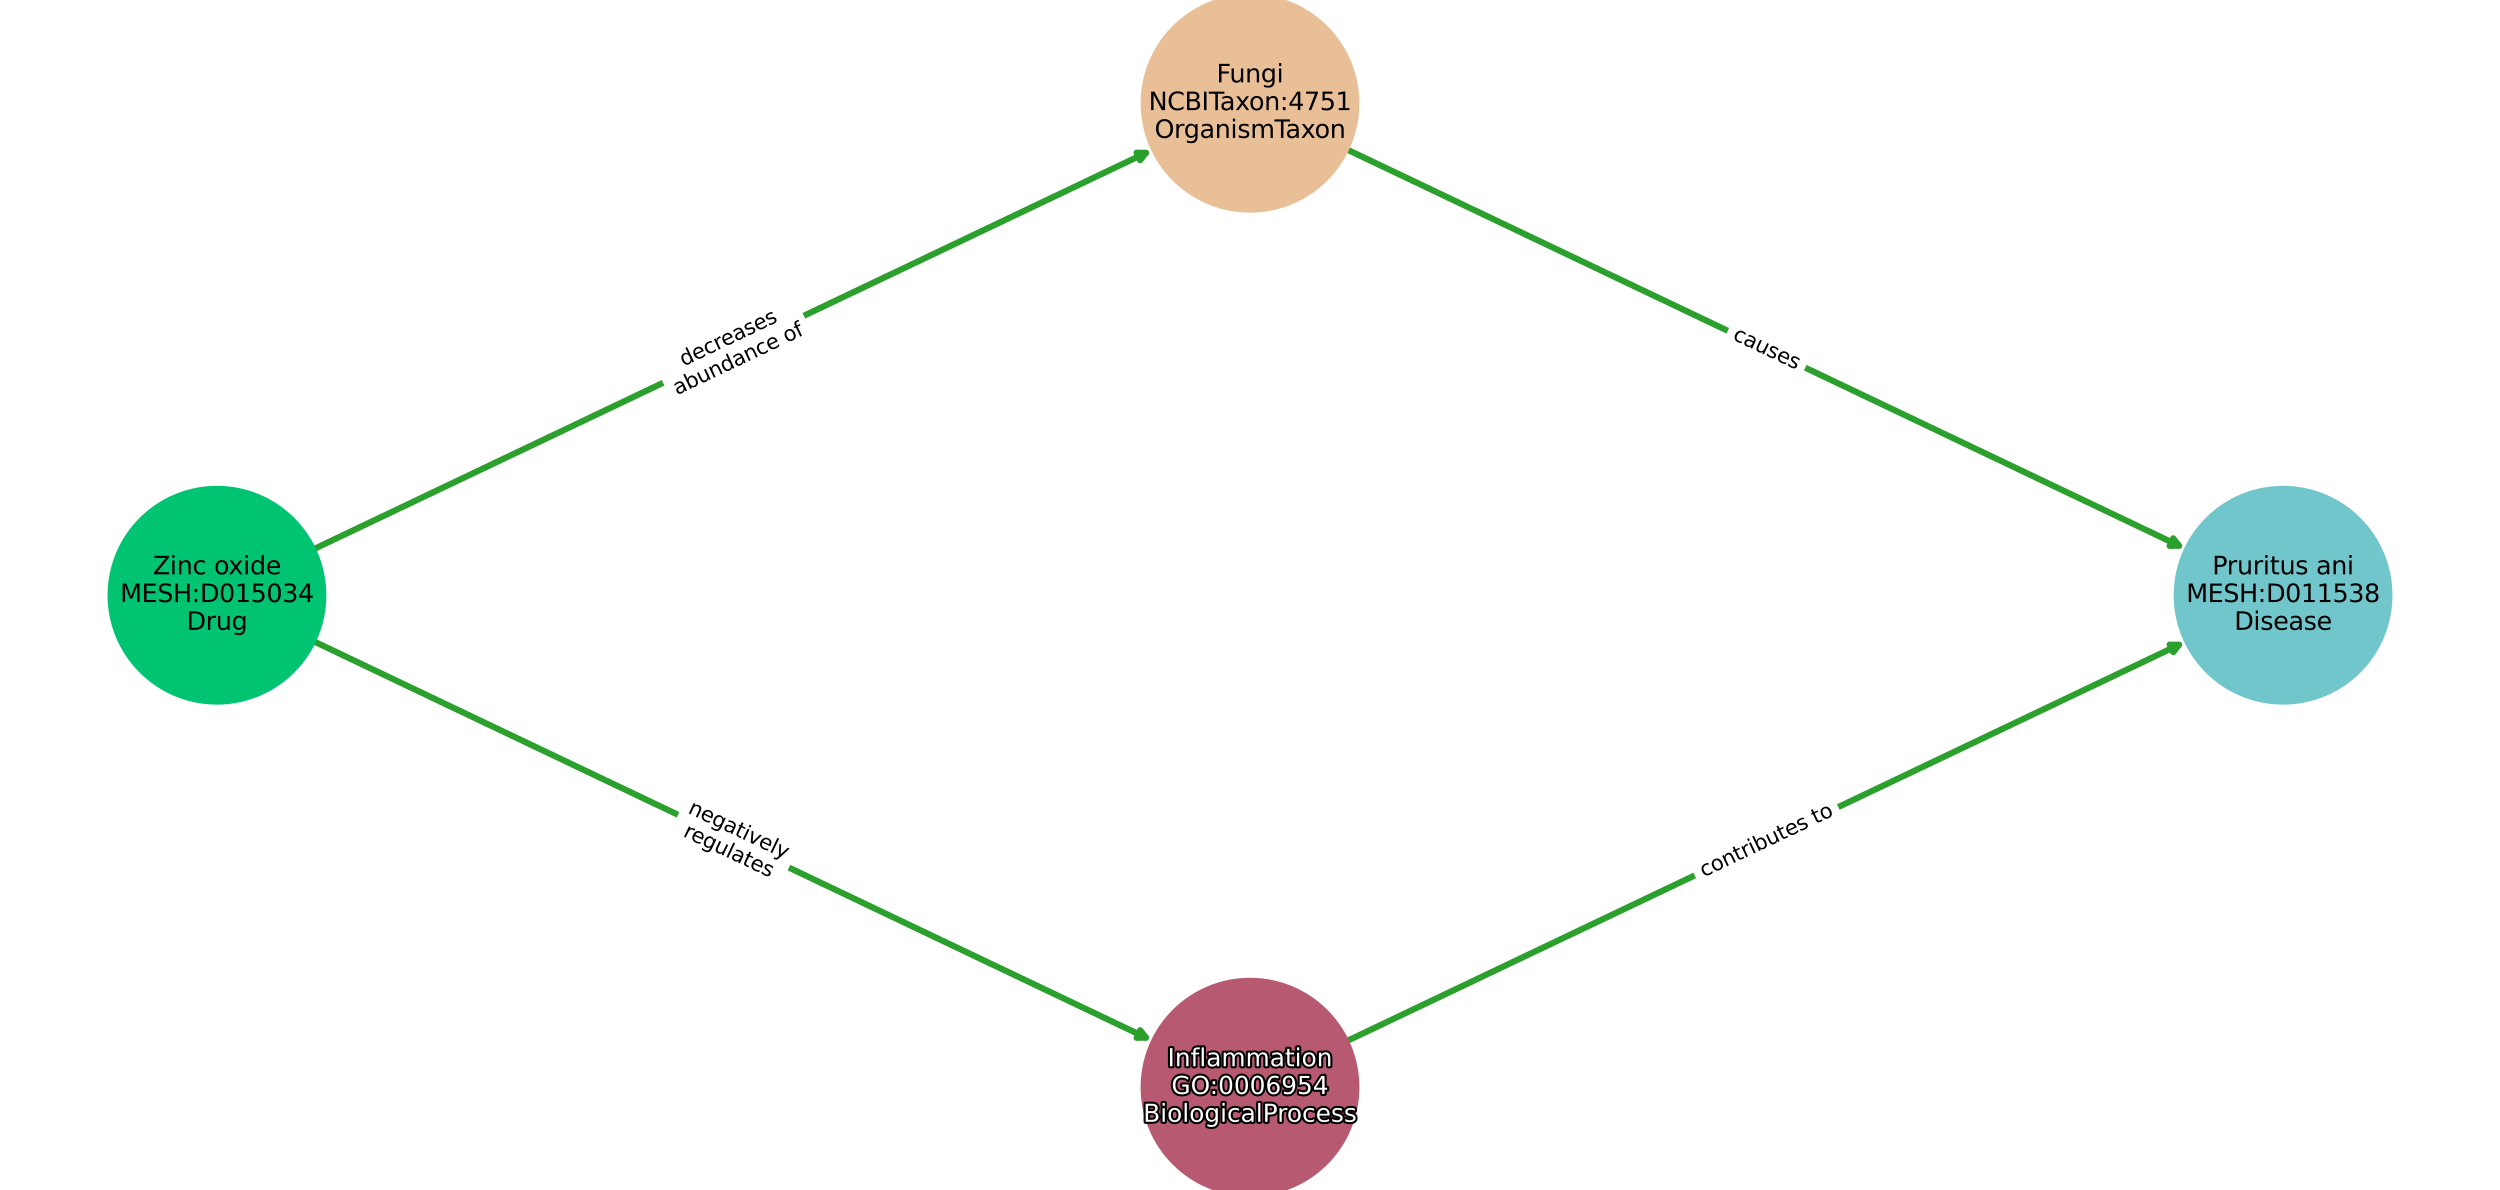 <?xml version="1.0" encoding="utf-8" standalone="no"?>
<!DOCTYPE svg PUBLIC "-//W3C//DTD SVG 1.1//EN"
  "http://www.w3.org/Graphics/SVG/1.1/DTD/svg11.dtd">
<svg xmlns:xlink="http://www.w3.org/1999/xlink" width="1209.6pt" height="576pt" viewBox="0 0 1209.6 576" xmlns="http://www.w3.org/2000/svg" version="1.1">
 <defs>
  <style type="text/css">*{stroke-linejoin: round; stroke-linecap: butt}</style>
 </defs>
 <g id="figure_1">
  <g id="patch_1">
   <path d="M 0 576 
L 1209.6 576 
L 1209.6 0 
L 0 0 
z
" style="fill: #ffffff"/>
  </g>
  <g id="axes_1">
   <g id="patch_2">
    <path d="M 152.309 310.545 
Q 354.881 407.007 554.424 502.028 
" clip-path="url(#p660accefab)" style="fill: none; stroke: #2ca02c; stroke-width: 3; stroke-linecap: round"/>
    <path d="M 551.673 498.503 
L 554.424 502.028 
L 549.953 502.114 
L 551.673 498.503 
z
" clip-path="url(#p660accefab)" style="fill: #2ca02c; stroke: #2ca02c; stroke-width: 3; stroke-linecap: round"/>
   </g>
   <g id="patch_3">
    <path d="M 152.309 265.455 
Q 354.881 168.993 554.424 73.972 
" clip-path="url(#p660accefab)" style="fill: none; stroke: #2ca02c; stroke-width: 3; stroke-linecap: round"/>
    <path d="M 549.953 73.886 
L 554.424 73.972 
L 551.673 77.497 
L 549.953 73.886 
z
" clip-path="url(#p660accefab)" style="fill: #2ca02c; stroke: #2ca02c; stroke-width: 3; stroke-linecap: round"/>
   </g>
   <g id="patch_4">
    <path d="M 652.144 72.528 
Q 854.716 168.991 1054.259 264.012 
" clip-path="url(#p660accefab)" style="fill: none; stroke: #2ca02c; stroke-width: 3; stroke-linecap: round"/>
    <path d="M 1051.507 260.486 
L 1054.259 264.012 
L 1049.788 264.098 
L 1051.507 260.486 
z
" clip-path="url(#p660accefab)" style="fill: #2ca02c; stroke: #2ca02c; stroke-width: 3; stroke-linecap: round"/>
   </g>
   <g id="patch_5">
    <path d="M 652.144 503.472 
Q 854.716 407.009 1054.259 311.988 
" clip-path="url(#p660accefab)" style="fill: none; stroke: #2ca02c; stroke-width: 3; stroke-linecap: round"/>
    <path d="M 1049.788 311.902 
L 1054.259 311.988 
L 1051.507 315.514 
L 1049.788 311.902 
z
" clip-path="url(#p660accefab)" style="fill: #2ca02c; stroke: #2ca02c; stroke-width: 3; stroke-linecap: round"/>
   </g>
   <g id="text_1">
    <g id="patch_6">
     <path d="M 325.435 407.869 
L 372.776 430.413 
Q 375.484 431.702 376.774 428.994 
L 385.749 410.146 
Q 387.039 407.437 384.331 406.147 
L 336.99 383.604 
Q 334.281 382.314 332.991 385.023 
L 324.016 403.871 
Q 322.726 406.579 325.435 407.869 
z
" clip-path="url(#p660accefab)" style="fill: #ffffff; stroke: #ffffff; stroke-linejoin: miter"/>
    </g>
    <g clip-path="url(#p660accefab)">
     <!-- negatively -->
     <g transform="translate(332.433 393.173)rotate(-334.537)scale(0.1 -0.1)">
      <defs>
       <path id="DejaVuSans-6e" d="M 3513 2113 
L 3513 0 
L 2938 0 
L 2938 2094 
Q 2938 2591 2744 2837 
Q 2550 3084 2163 3084 
Q 1697 3084 1428 2787 
Q 1159 2491 1159 1978 
L 1159 0 
L 581 0 
L 581 3500 
L 1159 3500 
L 1159 2956 
Q 1366 3272 1645 3428 
Q 1925 3584 2291 3584 
Q 2894 3584 3203 3211 
Q 3513 2838 3513 2113 
z
" transform="scale(0.016)"/>
       <path id="DejaVuSans-65" d="M 3597 1894 
L 3597 1613 
L 953 1613 
Q 991 1019 1311 708 
Q 1631 397 2203 397 
Q 2534 397 2845 478 
Q 3156 559 3463 722 
L 3463 178 
Q 3153 47 2828 -22 
Q 2503 -91 2169 -91 
Q 1331 -91 842 396 
Q 353 884 353 1716 
Q 353 2575 817 3079 
Q 1281 3584 2069 3584 
Q 2775 3584 3186 3129 
Q 3597 2675 3597 1894 
z
M 3022 2063 
Q 3016 2534 2758 2815 
Q 2500 3097 2075 3097 
Q 1594 3097 1305 2825 
Q 1016 2553 972 2059 
L 3022 2063 
z
" transform="scale(0.016)"/>
       <path id="DejaVuSans-67" d="M 2906 1791 
Q 2906 2416 2648 2759 
Q 2391 3103 1925 3103 
Q 1463 3103 1205 2759 
Q 947 2416 947 1791 
Q 947 1169 1205 825 
Q 1463 481 1925 481 
Q 2391 481 2648 825 
Q 2906 1169 2906 1791 
z
M 3481 434 
Q 3481 -459 3084 -895 
Q 2688 -1331 1869 -1331 
Q 1566 -1331 1297 -1286 
Q 1028 -1241 775 -1147 
L 775 -588 
Q 1028 -725 1275 -790 
Q 1522 -856 1778 -856 
Q 2344 -856 2625 -561 
Q 2906 -266 2906 331 
L 2906 616 
Q 2728 306 2450 153 
Q 2172 0 1784 0 
Q 1141 0 747 490 
Q 353 981 353 1791 
Q 353 2603 747 3093 
Q 1141 3584 1784 3584 
Q 2172 3584 2450 3431 
Q 2728 3278 2906 2969 
L 2906 3500 
L 3481 3500 
L 3481 434 
z
" transform="scale(0.016)"/>
       <path id="DejaVuSans-61" d="M 2194 1759 
Q 1497 1759 1228 1600 
Q 959 1441 959 1056 
Q 959 750 1161 570 
Q 1363 391 1709 391 
Q 2188 391 2477 730 
Q 2766 1069 2766 1631 
L 2766 1759 
L 2194 1759 
z
M 3341 1997 
L 3341 0 
L 2766 0 
L 2766 531 
Q 2569 213 2275 61 
Q 1981 -91 1556 -91 
Q 1019 -91 701 211 
Q 384 513 384 1019 
Q 384 1609 779 1909 
Q 1175 2209 1959 2209 
L 2766 2209 
L 2766 2266 
Q 2766 2663 2505 2880 
Q 2244 3097 1772 3097 
Q 1472 3097 1187 3025 
Q 903 2953 641 2809 
L 641 3341 
Q 956 3463 1253 3523 
Q 1550 3584 1831 3584 
Q 2591 3584 2966 3190 
Q 3341 2797 3341 1997 
z
" transform="scale(0.016)"/>
       <path id="DejaVuSans-74" d="M 1172 4494 
L 1172 3500 
L 2356 3500 
L 2356 3053 
L 1172 3053 
L 1172 1153 
Q 1172 725 1289 603 
Q 1406 481 1766 481 
L 2356 481 
L 2356 0 
L 1766 0 
Q 1100 0 847 248 
Q 594 497 594 1153 
L 594 3053 
L 172 3053 
L 172 3500 
L 594 3500 
L 594 4494 
L 1172 4494 
z
" transform="scale(0.016)"/>
       <path id="DejaVuSans-69" d="M 603 3500 
L 1178 3500 
L 1178 0 
L 603 0 
L 603 3500 
z
M 603 4863 
L 1178 4863 
L 1178 4134 
L 603 4134 
L 603 4863 
z
" transform="scale(0.016)"/>
       <path id="DejaVuSans-76" d="M 191 3500 
L 800 3500 
L 1894 563 
L 2988 3500 
L 3597 3500 
L 2284 0 
L 1503 0 
L 191 3500 
z
" transform="scale(0.016)"/>
       <path id="DejaVuSans-6c" d="M 603 4863 
L 1178 4863 
L 1178 0 
L 603 0 
L 603 4863 
z
" transform="scale(0.016)"/>
       <path id="DejaVuSans-79" d="M 2059 -325 
Q 1816 -950 1584 -1140 
Q 1353 -1331 966 -1331 
L 506 -1331 
L 506 -850 
L 844 -850 
Q 1081 -850 1212 -737 
Q 1344 -625 1503 -206 
L 1606 56 
L 191 3500 
L 800 3500 
L 1894 763 
L 2988 3500 
L 3597 3500 
L 2059 -325 
z
" transform="scale(0.016)"/>
      </defs>
      <use xlink:href="#DejaVuSans-6e"/>
      <use xlink:href="#DejaVuSans-65" x="63.379"/>
      <use xlink:href="#DejaVuSans-67" x="124.902"/>
      <use xlink:href="#DejaVuSans-61" x="188.379"/>
      <use xlink:href="#DejaVuSans-74" x="249.658"/>
      <use xlink:href="#DejaVuSans-69" x="288.867"/>
      <use xlink:href="#DejaVuSans-76" x="316.65"/>
      <use xlink:href="#DejaVuSans-65" x="375.83"/>
      <use xlink:href="#DejaVuSans-6c" x="437.354"/>
      <use xlink:href="#DejaVuSans-79" x="465.137"/>
     </g>
    </g>
    <g clip-path="url(#p660accefab)">
     <!-- regulates -->
     <g transform="translate(330.111 404.47)rotate(-334.537)scale(0.1 -0.1)">
      <defs>
       <path id="DejaVuSans-72" d="M 2631 2963 
Q 2534 3019 2420 3045 
Q 2306 3072 2169 3072 
Q 1681 3072 1420 2755 
Q 1159 2438 1159 1844 
L 1159 0 
L 581 0 
L 581 3500 
L 1159 3500 
L 1159 2956 
Q 1341 3275 1631 3429 
Q 1922 3584 2338 3584 
Q 2397 3584 2469 3576 
Q 2541 3569 2628 3553 
L 2631 2963 
z
" transform="scale(0.016)"/>
       <path id="DejaVuSans-75" d="M 544 1381 
L 544 3500 
L 1119 3500 
L 1119 1403 
Q 1119 906 1312 657 
Q 1506 409 1894 409 
Q 2359 409 2629 706 
Q 2900 1003 2900 1516 
L 2900 3500 
L 3475 3500 
L 3475 0 
L 2900 0 
L 2900 538 
Q 2691 219 2414 64 
Q 2138 -91 1772 -91 
Q 1169 -91 856 284 
Q 544 659 544 1381 
z
M 1991 3584 
L 1991 3584 
z
" transform="scale(0.016)"/>
       <path id="DejaVuSans-73" d="M 2834 3397 
L 2834 2853 
Q 2591 2978 2328 3040 
Q 2066 3103 1784 3103 
Q 1356 3103 1142 2972 
Q 928 2841 928 2578 
Q 928 2378 1081 2264 
Q 1234 2150 1697 2047 
L 1894 2003 
Q 2506 1872 2764 1633 
Q 3022 1394 3022 966 
Q 3022 478 2636 193 
Q 2250 -91 1575 -91 
Q 1294 -91 989 -36 
Q 684 19 347 128 
L 347 722 
Q 666 556 975 473 
Q 1284 391 1588 391 
Q 1994 391 2212 530 
Q 2431 669 2431 922 
Q 2431 1156 2273 1281 
Q 2116 1406 1581 1522 
L 1381 1569 
Q 847 1681 609 1914 
Q 372 2147 372 2553 
Q 372 3047 722 3315 
Q 1072 3584 1716 3584 
Q 2034 3584 2315 3537 
Q 2597 3491 2834 3397 
z
" transform="scale(0.016)"/>
      </defs>
      <use xlink:href="#DejaVuSans-72"/>
      <use xlink:href="#DejaVuSans-65" x="38.863"/>
      <use xlink:href="#DejaVuSans-67" x="100.387"/>
      <use xlink:href="#DejaVuSans-75" x="163.863"/>
      <use xlink:href="#DejaVuSans-6c" x="227.242"/>
      <use xlink:href="#DejaVuSans-61" x="255.025"/>
      <use xlink:href="#DejaVuSans-74" x="316.305"/>
      <use xlink:href="#DejaVuSans-65" x="355.514"/>
      <use xlink:href="#DejaVuSans-73" x="417.037"/>
     </g>
    </g>
   </g>
   <g id="text_2">
    <g id="patch_7">
     <path d="M 329.767 195.835 
L 391.553 166.413 
Q 394.262 165.123 392.972 162.415 
L 383.997 143.567 
Q 382.707 140.858 379.999 142.148 
L 318.212 171.57 
Q 315.503 172.86 316.793 175.569 
L 325.768 194.417 
Q 327.058 197.125 329.767 195.835 
z
" clip-path="url(#p660accefab)" style="fill: #ffffff; stroke: #ffffff; stroke-linejoin: miter"/>
    </g>
    <g clip-path="url(#p660accefab)">
     <!-- decreases -->
     <g transform="translate(330.757 177.335)rotate(-25.463)scale(0.1 -0.1)">
      <defs>
       <path id="DejaVuSans-64" d="M 2906 2969 
L 2906 4863 
L 3481 4863 
L 3481 0 
L 2906 0 
L 2906 525 
Q 2725 213 2448 61 
Q 2172 -91 1784 -91 
Q 1150 -91 751 415 
Q 353 922 353 1747 
Q 353 2572 751 3078 
Q 1150 3584 1784 3584 
Q 2172 3584 2448 3432 
Q 2725 3281 2906 2969 
z
M 947 1747 
Q 947 1113 1208 752 
Q 1469 391 1925 391 
Q 2381 391 2643 752 
Q 2906 1113 2906 1747 
Q 2906 2381 2643 2742 
Q 2381 3103 1925 3103 
Q 1469 3103 1208 2742 
Q 947 2381 947 1747 
z
" transform="scale(0.016)"/>
       <path id="DejaVuSans-63" d="M 3122 3366 
L 3122 2828 
Q 2878 2963 2633 3030 
Q 2388 3097 2138 3097 
Q 1578 3097 1268 2742 
Q 959 2388 959 1747 
Q 959 1106 1268 751 
Q 1578 397 2138 397 
Q 2388 397 2633 464 
Q 2878 531 3122 666 
L 3122 134 
Q 2881 22 2623 -34 
Q 2366 -91 2075 -91 
Q 1284 -91 818 406 
Q 353 903 353 1747 
Q 353 2603 823 3093 
Q 1294 3584 2113 3584 
Q 2378 3584 2631 3529 
Q 2884 3475 3122 3366 
z
" transform="scale(0.016)"/>
      </defs>
      <use xlink:href="#DejaVuSans-64"/>
      <use xlink:href="#DejaVuSans-65" x="63.477"/>
      <use xlink:href="#DejaVuSans-63" x="125"/>
      <use xlink:href="#DejaVuSans-72" x="179.98"/>
      <use xlink:href="#DejaVuSans-65" x="218.844"/>
      <use xlink:href="#DejaVuSans-61" x="280.367"/>
      <use xlink:href="#DejaVuSans-73" x="341.646"/>
      <use xlink:href="#DejaVuSans-65" x="393.746"/>
      <use xlink:href="#DejaVuSans-73" x="455.27"/>
     </g>
    </g>
    <g clip-path="url(#p660accefab)">
     <!-- abundance of -->
     <g transform="translate(327.583 191.249)rotate(-25.463)scale(0.1 -0.1)">
      <defs>
       <path id="DejaVuSans-62" d="M 3116 1747 
Q 3116 2381 2855 2742 
Q 2594 3103 2138 3103 
Q 1681 3103 1420 2742 
Q 1159 2381 1159 1747 
Q 1159 1113 1420 752 
Q 1681 391 2138 391 
Q 2594 391 2855 752 
Q 3116 1113 3116 1747 
z
M 1159 2969 
Q 1341 3281 1617 3432 
Q 1894 3584 2278 3584 
Q 2916 3584 3314 3078 
Q 3713 2572 3713 1747 
Q 3713 922 3314 415 
Q 2916 -91 2278 -91 
Q 1894 -91 1617 61 
Q 1341 213 1159 525 
L 1159 0 
L 581 0 
L 581 4863 
L 1159 4863 
L 1159 2969 
z
" transform="scale(0.016)"/>
       <path id="DejaVuSans-20" transform="scale(0.016)"/>
       <path id="DejaVuSans-6f" d="M 1959 3097 
Q 1497 3097 1228 2736 
Q 959 2375 959 1747 
Q 959 1119 1226 758 
Q 1494 397 1959 397 
Q 2419 397 2687 759 
Q 2956 1122 2956 1747 
Q 2956 2369 2687 2733 
Q 2419 3097 1959 3097 
z
M 1959 3584 
Q 2709 3584 3137 3096 
Q 3566 2609 3566 1747 
Q 3566 888 3137 398 
Q 2709 -91 1959 -91 
Q 1206 -91 779 398 
Q 353 888 353 1747 
Q 353 2609 779 3096 
Q 1206 3584 1959 3584 
z
" transform="scale(0.016)"/>
       <path id="DejaVuSans-66" d="M 2375 4863 
L 2375 4384 
L 1825 4384 
Q 1516 4384 1395 4259 
Q 1275 4134 1275 3809 
L 1275 3500 
L 2222 3500 
L 2222 3053 
L 1275 3053 
L 1275 0 
L 697 0 
L 697 3053 
L 147 3053 
L 147 3500 
L 697 3500 
L 697 3744 
Q 697 4328 969 4595 
Q 1241 4863 1831 4863 
L 2375 4863 
z
" transform="scale(0.016)"/>
      </defs>
      <use xlink:href="#DejaVuSans-61"/>
      <use xlink:href="#DejaVuSans-62" x="61.279"/>
      <use xlink:href="#DejaVuSans-75" x="124.756"/>
      <use xlink:href="#DejaVuSans-6e" x="188.135"/>
      <use xlink:href="#DejaVuSans-64" x="251.514"/>
      <use xlink:href="#DejaVuSans-61" x="314.99"/>
      <use xlink:href="#DejaVuSans-6e" x="376.27"/>
      <use xlink:href="#DejaVuSans-63" x="439.648"/>
      <use xlink:href="#DejaVuSans-65" x="494.629"/>
      <use xlink:href="#DejaVuSans-20" x="556.152"/>
      <use xlink:href="#DejaVuSans-6f" x="587.939"/>
      <use xlink:href="#DejaVuSans-66" x="649.121"/>
     </g>
    </g>
   </g>
   <g id="text_3">
    <g id="patch_8">
     <path d="M 835.757 168.645 
L 866.938 183.493 
Q 869.646 184.783 870.936 182.075 
L 875.097 173.337 
Q 876.387 170.628 873.678 169.338 
L 842.497 154.49 
Q 839.788 153.2 838.499 155.909 
L 834.338 164.647 
Q 833.048 167.355 835.757 168.645 
z
" clip-path="url(#p660accefab)" style="fill: #ffffff; stroke: #ffffff; stroke-linejoin: miter"/>
    </g>
    <g clip-path="url(#p660accefab)">
     <!-- causes -->
     <g transform="translate(837.94 164.059)rotate(-334.537)scale(0.1 -0.1)">
      <use xlink:href="#DejaVuSans-63"/>
      <use xlink:href="#DejaVuSans-61" x="54.98"/>
      <use xlink:href="#DejaVuSans-75" x="116.26"/>
      <use xlink:href="#DejaVuSans-73" x="179.639"/>
      <use xlink:href="#DejaVuSans-65" x="231.738"/>
      <use xlink:href="#DejaVuSans-73" x="293.262"/>
     </g>
    </g>
   </g>
   <g id="text_4">
    <g id="patch_9">
     <path d="M 826.51 429.123 
L 889.665 399.049 
Q 892.374 397.759 891.084 395.051 
L 886.923 386.313 
Q 885.633 383.604 882.925 384.894 
L 819.77 414.968 
Q 817.061 416.257 818.351 418.966 
L 822.512 427.704 
Q 823.802 430.413 826.51 429.123 
z
" clip-path="url(#p660accefab)" style="fill: #ffffff; stroke: #ffffff; stroke-linejoin: miter"/>
    </g>
    <g clip-path="url(#p660accefab)">
     <!-- contributes to -->
     <g transform="translate(824.326 424.537)rotate(-25.463)scale(0.1 -0.1)">
      <use xlink:href="#DejaVuSans-63"/>
      <use xlink:href="#DejaVuSans-6f" x="54.98"/>
      <use xlink:href="#DejaVuSans-6e" x="116.162"/>
      <use xlink:href="#DejaVuSans-74" x="179.541"/>
      <use xlink:href="#DejaVuSans-72" x="218.75"/>
      <use xlink:href="#DejaVuSans-69" x="259.863"/>
      <use xlink:href="#DejaVuSans-62" x="287.646"/>
      <use xlink:href="#DejaVuSans-75" x="351.123"/>
      <use xlink:href="#DejaVuSans-74" x="414.502"/>
      <use xlink:href="#DejaVuSans-65" x="453.711"/>
      <use xlink:href="#DejaVuSans-73" x="515.234"/>
      <use xlink:href="#DejaVuSans-20" x="567.334"/>
      <use xlink:href="#DejaVuSans-74" x="599.121"/>
      <use xlink:href="#DejaVuSans-6f" x="638.33"/>
     </g>
    </g>
   </g>
   <g id="PathCollection_1">
    <defs>
     <path id="C0_0_d2edd36ef6" d="M 0 52.44 
C 13.907 52.44 27.247 46.915 37.081 37.081 
C 46.915 27.247 52.44 13.907 52.44 -0 
C 52.44 -13.907 46.915 -27.247 37.081 -37.081 
C 27.247 -46.915 13.907 -52.44 0 -52.44 
C -13.907 -52.44 -27.247 -46.915 -37.081 -37.081 
C -46.915 -27.247 -52.44 -13.907 -52.44 0 
C -52.44 13.907 -46.915 27.247 -37.081 37.081 
C -27.247 46.915 -13.907 52.44 0 52.44 
z
"/>
    </defs>
    <g clip-path="url(#p660accefab)">
     <use xlink:href="#C0_0_d2edd36ef6" x="104.965" y="288" style="fill: #01c472; stroke: #01c472"/>
    </g>
    <g clip-path="url(#p660accefab)">
     <use xlink:href="#C0_0_d2edd36ef6" x="604.8" y="49.983" style="fill: #e9bf98; stroke: #e9bf98"/>
    </g>
    <g clip-path="url(#p660accefab)">
     <use xlink:href="#C0_0_d2edd36ef6" x="1104.635" y="288" style="fill: #70c6ca; stroke: #70c6ca"/>
    </g>
    <g clip-path="url(#p660accefab)">
     <use xlink:href="#C0_0_d2edd36ef6" x="604.8" y="526.017" style="fill: #b75970; stroke: #b75970"/>
    </g>
   </g>
   <g id="text_5">
    <path d="M 566.091 507.142 
L 567.274 507.142 
L 567.274 515.89 
L 566.091 515.89 
L 566.091 507.142 
z
M 575.039 511.929 
L 575.039 515.89 
L 573.961 515.89 
L 573.961 511.964 
Q 573.961 511.032 573.597 510.571 
Q 573.233 510.108 572.508 510.108 
Q 571.634 510.108 571.13 510.665 
Q 570.625 511.22 570.625 512.182 
L 570.625 515.89 
L 569.542 515.89 
L 569.542 509.328 
L 570.625 509.328 
L 570.625 510.348 
Q 571.013 509.755 571.537 509.463 
Q 572.062 509.17 572.748 509.17 
Q 573.878 509.17 574.458 509.87 
Q 575.039 510.569 575.039 511.929 
z
M 580.511 506.772 
L 580.511 507.67 
L 579.48 507.67 
Q 578.9 507.67 578.673 507.905 
Q 578.448 508.139 578.448 508.749 
L 578.448 509.328 
L 580.224 509.328 
L 580.224 510.166 
L 578.448 510.166 
L 578.448 515.89 
L 577.365 515.89 
L 577.365 510.166 
L 576.333 510.166 
L 576.333 509.328 
L 577.365 509.328 
L 577.365 508.87 
Q 577.365 507.775 577.875 507.275 
Q 578.385 506.772 579.491 506.772 
L 580.511 506.772 
z
M 581.413 506.772 
L 582.491 506.772 
L 582.491 515.89 
L 581.413 515.89 
L 581.413 506.772 
z
M 587.73 512.592 
Q 586.423 512.592 585.919 512.89 
Q 585.414 513.189 585.414 513.91 
Q 585.414 514.484 585.793 514.822 
Q 586.172 515.157 586.821 515.157 
Q 587.719 515.157 588.261 514.522 
Q 588.803 513.886 588.803 512.832 
L 588.803 512.592 
L 587.73 512.592 
z
M 589.881 512.146 
L 589.881 515.89 
L 588.803 515.89 
L 588.803 514.895 
Q 588.433 515.491 587.882 515.776 
Q 587.331 516.061 586.534 516.061 
Q 585.527 516.061 584.931 515.495 
Q 584.336 514.929 584.336 513.98 
Q 584.336 512.874 585.077 512.311 
Q 585.819 511.749 587.289 511.749 
L 588.803 511.749 
L 588.803 511.642 
Q 588.803 510.897 588.313 510.49 
Q 587.824 510.084 586.939 510.084 
Q 586.376 510.084 585.842 510.219 
Q 585.309 510.354 584.818 510.624 
L 584.818 509.626 
Q 585.409 509.397 585.966 509.285 
Q 586.523 509.17 587.049 509.17 
Q 588.474 509.17 589.178 509.909 
Q 589.881 510.646 589.881 512.146 
z
M 597.21 510.588 
Q 597.615 509.86 598.177 509.515 
Q 598.74 509.17 599.501 509.17 
Q 600.527 509.17 601.084 509.889 
Q 601.64 510.605 601.64 511.929 
L 601.64 515.89 
L 600.557 515.89 
L 600.557 511.964 
Q 600.557 511.021 600.221 510.565 
Q 599.887 510.108 599.203 510.108 
Q 598.365 510.108 597.877 510.665 
Q 597.392 511.22 597.392 512.182 
L 597.392 515.89 
L 596.308 515.89 
L 596.308 511.964 
Q 596.308 511.015 595.974 510.562 
Q 595.64 510.108 594.943 510.108 
Q 594.116 510.108 593.629 510.667 
Q 593.143 511.225 593.143 512.182 
L 593.143 515.89 
L 592.059 515.89 
L 592.059 509.328 
L 593.143 509.328 
L 593.143 510.348 
Q 593.512 509.744 594.028 509.457 
Q 594.544 509.17 595.252 509.17 
Q 595.969 509.17 596.469 509.534 
Q 596.97 509.896 597.21 510.588 
z
M 608.899 510.588 
Q 609.304 509.86 609.867 509.515 
Q 610.429 509.17 611.19 509.17 
Q 612.216 509.17 612.773 509.889 
Q 613.33 510.605 613.33 511.929 
L 613.33 515.89 
L 612.246 515.89 
L 612.246 511.964 
Q 612.246 511.021 611.91 510.565 
Q 611.577 510.108 610.892 510.108 
Q 610.054 510.108 609.567 510.665 
Q 609.081 511.22 609.081 512.182 
L 609.081 515.89 
L 607.997 515.89 
L 607.997 511.964 
Q 607.997 511.015 607.664 510.562 
Q 607.33 510.108 606.632 510.108 
Q 605.805 510.108 605.318 510.667 
Q 604.832 511.225 604.832 512.182 
L 604.832 515.89 
L 603.749 515.89 
L 603.749 509.328 
L 604.832 509.328 
L 604.832 510.348 
Q 605.202 509.744 605.717 509.457 
Q 606.233 509.17 606.942 509.17 
Q 607.658 509.17 608.159 509.534 
Q 608.659 509.896 608.899 510.588 
z
M 618.462 512.592 
Q 617.156 512.592 616.651 512.89 
Q 616.147 513.189 616.147 513.91 
Q 616.147 514.484 616.526 514.822 
Q 616.904 515.157 617.553 515.157 
Q 618.451 515.157 618.993 514.522 
Q 619.535 513.886 619.535 512.832 
L 619.535 512.592 
L 618.462 512.592 
z
M 620.613 512.146 
L 620.613 515.89 
L 619.535 515.89 
L 619.535 514.895 
Q 619.166 515.491 618.614 515.776 
Q 618.063 516.061 617.266 516.061 
Q 616.259 516.061 615.663 515.495 
Q 615.069 514.929 615.069 513.98 
Q 615.069 512.874 615.809 512.311 
Q 616.552 511.749 618.022 511.749 
L 619.535 511.749 
L 619.535 511.642 
Q 619.535 510.897 619.046 510.49 
Q 618.556 510.084 617.671 510.084 
Q 617.109 510.084 616.574 510.219 
Q 616.042 510.354 615.551 510.624 
L 615.551 509.626 
Q 616.141 509.397 616.698 509.285 
Q 617.255 509.17 617.782 509.17 
Q 619.207 509.17 619.91 509.909 
Q 620.613 510.646 620.613 512.146 
z
M 623.9 507.464 
L 623.9 509.328 
L 626.12 509.328 
L 626.12 510.166 
L 623.9 510.166 
L 623.9 513.729 
Q 623.9 514.531 624.119 514.76 
Q 624.338 514.989 625.013 514.989 
L 626.12 514.989 
L 626.12 515.89 
L 625.013 515.89 
Q 623.765 515.89 623.29 515.425 
Q 622.816 514.959 622.816 513.729 
L 622.816 510.166 
L 622.025 510.166 
L 622.025 509.328 
L 622.816 509.328 
L 622.816 507.464 
L 623.9 507.464 
z
M 627.538 509.328 
L 628.616 509.328 
L 628.616 515.89 
L 627.538 515.89 
L 627.538 509.328 
z
M 627.538 506.772 
L 628.616 506.772 
L 628.616 508.139 
L 627.538 508.139 
L 627.538 506.772 
z
M 633.414 510.084 
Q 632.548 510.084 632.044 510.76 
Q 631.539 511.437 631.539 512.615 
Q 631.539 513.792 632.04 514.469 
Q 632.543 515.146 633.414 515.146 
Q 634.277 515.146 634.779 514.467 
Q 635.284 513.787 635.284 512.615 
Q 635.284 511.449 634.779 510.766 
Q 634.277 510.084 633.414 510.084 
z
M 633.414 509.17 
Q 634.821 509.17 635.623 510.085 
Q 636.428 510.999 636.428 512.615 
Q 636.428 514.225 635.623 515.144 
Q 634.821 516.061 633.414 516.061 
Q 632.003 516.061 631.202 515.144 
Q 630.403 514.225 630.403 512.615 
Q 630.403 510.999 631.202 510.085 
Q 632.003 509.17 633.414 509.17 
z
M 643.67 511.929 
L 643.67 515.89 
L 642.592 515.89 
L 642.592 511.964 
Q 642.592 511.032 642.228 510.571 
Q 641.864 510.108 641.139 510.108 
Q 640.265 510.108 639.761 510.665 
Q 639.256 511.22 639.256 512.182 
L 639.256 515.89 
L 638.172 515.89 
L 638.172 509.328 
L 639.256 509.328 
L 639.256 510.348 
Q 639.644 509.755 640.167 509.463 
Q 640.692 509.17 641.379 509.17 
Q 642.509 509.17 643.089 509.87 
Q 643.67 510.569 643.67 511.929 
z
" clip-path="url(#p660accefab)" style="fill: #ffffff; stroke: #000000; stroke-width: 2"/>
    <path d="M 566.091 507.142 
L 567.274 507.142 
L 567.274 515.89 
L 566.091 515.89 
L 566.091 507.142 
z
M 575.039 511.929 
L 575.039 515.89 
L 573.961 515.89 
L 573.961 511.964 
Q 573.961 511.032 573.597 510.571 
Q 573.233 510.108 572.508 510.108 
Q 571.634 510.108 571.13 510.665 
Q 570.625 511.22 570.625 512.182 
L 570.625 515.89 
L 569.542 515.89 
L 569.542 509.328 
L 570.625 509.328 
L 570.625 510.348 
Q 571.013 509.755 571.537 509.463 
Q 572.062 509.17 572.748 509.17 
Q 573.878 509.17 574.458 509.87 
Q 575.039 510.569 575.039 511.929 
z
M 580.511 506.772 
L 580.511 507.67 
L 579.48 507.67 
Q 578.9 507.67 578.673 507.905 
Q 578.448 508.139 578.448 508.749 
L 578.448 509.328 
L 580.224 509.328 
L 580.224 510.166 
L 578.448 510.166 
L 578.448 515.89 
L 577.365 515.89 
L 577.365 510.166 
L 576.333 510.166 
L 576.333 509.328 
L 577.365 509.328 
L 577.365 508.87 
Q 577.365 507.775 577.875 507.275 
Q 578.385 506.772 579.491 506.772 
L 580.511 506.772 
z
M 581.413 506.772 
L 582.491 506.772 
L 582.491 515.89 
L 581.413 515.89 
L 581.413 506.772 
z
M 587.73 512.592 
Q 586.423 512.592 585.919 512.89 
Q 585.414 513.189 585.414 513.91 
Q 585.414 514.484 585.793 514.822 
Q 586.172 515.157 586.821 515.157 
Q 587.719 515.157 588.261 514.522 
Q 588.803 513.886 588.803 512.832 
L 588.803 512.592 
L 587.73 512.592 
z
M 589.881 512.146 
L 589.881 515.89 
L 588.803 515.89 
L 588.803 514.895 
Q 588.433 515.491 587.882 515.776 
Q 587.331 516.061 586.534 516.061 
Q 585.527 516.061 584.931 515.495 
Q 584.336 514.929 584.336 513.98 
Q 584.336 512.874 585.077 512.311 
Q 585.819 511.749 587.289 511.749 
L 588.803 511.749 
L 588.803 511.642 
Q 588.803 510.897 588.313 510.49 
Q 587.824 510.084 586.939 510.084 
Q 586.376 510.084 585.842 510.219 
Q 585.309 510.354 584.818 510.624 
L 584.818 509.626 
Q 585.409 509.397 585.966 509.285 
Q 586.523 509.17 587.049 509.17 
Q 588.474 509.17 589.178 509.909 
Q 589.881 510.646 589.881 512.146 
z
M 597.21 510.588 
Q 597.615 509.86 598.177 509.515 
Q 598.74 509.17 599.501 509.17 
Q 600.527 509.17 601.084 509.889 
Q 601.64 510.605 601.64 511.929 
L 601.64 515.89 
L 600.557 515.89 
L 600.557 511.964 
Q 600.557 511.021 600.221 510.565 
Q 599.887 510.108 599.203 510.108 
Q 598.365 510.108 597.877 510.665 
Q 597.392 511.22 597.392 512.182 
L 597.392 515.89 
L 596.308 515.89 
L 596.308 511.964 
Q 596.308 511.015 595.974 510.562 
Q 595.64 510.108 594.943 510.108 
Q 594.116 510.108 593.629 510.667 
Q 593.143 511.225 593.143 512.182 
L 593.143 515.89 
L 592.059 515.89 
L 592.059 509.328 
L 593.143 509.328 
L 593.143 510.348 
Q 593.512 509.744 594.028 509.457 
Q 594.544 509.17 595.252 509.17 
Q 595.969 509.17 596.469 509.534 
Q 596.97 509.896 597.21 510.588 
z
M 608.899 510.588 
Q 609.304 509.86 609.867 509.515 
Q 610.429 509.17 611.19 509.17 
Q 612.216 509.17 612.773 509.889 
Q 613.33 510.605 613.33 511.929 
L 613.33 515.89 
L 612.246 515.89 
L 612.246 511.964 
Q 612.246 511.021 611.91 510.565 
Q 611.577 510.108 610.892 510.108 
Q 610.054 510.108 609.567 510.665 
Q 609.081 511.22 609.081 512.182 
L 609.081 515.89 
L 607.997 515.89 
L 607.997 511.964 
Q 607.997 511.015 607.664 510.562 
Q 607.33 510.108 606.632 510.108 
Q 605.805 510.108 605.318 510.667 
Q 604.832 511.225 604.832 512.182 
L 604.832 515.89 
L 603.749 515.89 
L 603.749 509.328 
L 604.832 509.328 
L 604.832 510.348 
Q 605.202 509.744 605.717 509.457 
Q 606.233 509.17 606.942 509.17 
Q 607.658 509.17 608.159 509.534 
Q 608.659 509.896 608.899 510.588 
z
M 618.462 512.592 
Q 617.156 512.592 616.651 512.89 
Q 616.147 513.189 616.147 513.91 
Q 616.147 514.484 616.526 514.822 
Q 616.904 515.157 617.553 515.157 
Q 618.451 515.157 618.993 514.522 
Q 619.535 513.886 619.535 512.832 
L 619.535 512.592 
L 618.462 512.592 
z
M 620.613 512.146 
L 620.613 515.89 
L 619.535 515.89 
L 619.535 514.895 
Q 619.166 515.491 618.614 515.776 
Q 618.063 516.061 617.266 516.061 
Q 616.259 516.061 615.663 515.495 
Q 615.069 514.929 615.069 513.98 
Q 615.069 512.874 615.809 512.311 
Q 616.552 511.749 618.022 511.749 
L 619.535 511.749 
L 619.535 511.642 
Q 619.535 510.897 619.046 510.49 
Q 618.556 510.084 617.671 510.084 
Q 617.109 510.084 616.574 510.219 
Q 616.042 510.354 615.551 510.624 
L 615.551 509.626 
Q 616.141 509.397 616.698 509.285 
Q 617.255 509.17 617.782 509.17 
Q 619.207 509.17 619.91 509.909 
Q 620.613 510.646 620.613 512.146 
z
M 623.9 507.464 
L 623.9 509.328 
L 626.12 509.328 
L 626.12 510.166 
L 623.9 510.166 
L 623.9 513.729 
Q 623.9 514.531 624.119 514.76 
Q 624.338 514.989 625.013 514.989 
L 626.12 514.989 
L 626.12 515.89 
L 625.013 515.89 
Q 623.765 515.89 623.29 515.425 
Q 622.816 514.959 622.816 513.729 
L 622.816 510.166 
L 622.025 510.166 
L 622.025 509.328 
L 622.816 509.328 
L 622.816 507.464 
L 623.9 507.464 
z
M 627.538 509.328 
L 628.616 509.328 
L 628.616 515.89 
L 627.538 515.89 
L 627.538 509.328 
z
M 627.538 506.772 
L 628.616 506.772 
L 628.616 508.139 
L 627.538 508.139 
L 627.538 506.772 
z
M 633.414 510.084 
Q 632.548 510.084 632.044 510.76 
Q 631.539 511.437 631.539 512.615 
Q 631.539 513.792 632.04 514.469 
Q 632.543 515.146 633.414 515.146 
Q 634.277 515.146 634.779 514.467 
Q 635.284 513.787 635.284 512.615 
Q 635.284 511.449 634.779 510.766 
Q 634.277 510.084 633.414 510.084 
z
M 633.414 509.17 
Q 634.821 509.17 635.623 510.085 
Q 636.428 510.999 636.428 512.615 
Q 636.428 514.225 635.623 515.144 
Q 634.821 516.061 633.414 516.061 
Q 632.003 516.061 631.202 515.144 
Q 630.403 514.225 630.403 512.615 
Q 630.403 510.999 631.202 510.085 
Q 632.003 509.17 633.414 509.17 
z
M 643.67 511.929 
L 643.67 515.89 
L 642.592 515.89 
L 642.592 511.964 
Q 642.592 511.032 642.228 510.571 
Q 641.864 510.108 641.139 510.108 
Q 640.265 510.108 639.761 510.665 
Q 639.256 511.22 639.256 512.182 
L 639.256 515.89 
L 638.172 515.89 
L 638.172 509.328 
L 639.256 509.328 
L 639.256 510.348 
Q 639.644 509.755 640.167 509.463 
Q 640.692 509.17 641.379 509.17 
Q 642.509 509.17 643.089 509.87 
Q 643.67 510.569 643.67 511.929 
z
" clip-path="url(#p660accefab)" style="fill: #ffffff"/>
    <path d="M 573.931 528.079 
L 573.931 525.73 
L 571.998 525.73 
L 571.998 524.757 
L 575.103 524.757 
L 575.103 528.514 
Q 574.418 529 573.592 529.249 
Q 572.767 529.498 571.829 529.498 
Q 569.778 529.498 568.619 528.3 
Q 567.462 527.1 567.462 524.963 
Q 567.462 522.818 568.619 521.62 
Q 569.778 520.422 571.829 520.422 
Q 572.684 520.422 573.455 520.633 
Q 574.225 520.843 574.876 521.254 
L 574.876 522.514 
Q 574.22 521.957 573.481 521.676 
Q 572.742 521.395 571.928 521.395 
Q 570.322 521.395 569.515 522.291 
Q 568.711 523.187 568.711 524.963 
Q 568.711 526.733 569.515 527.629 
Q 570.322 528.525 571.928 528.525 
Q 572.555 528.525 573.046 528.417 
Q 573.539 528.308 573.931 528.079 
z
M 580.817 521.382 
Q 579.527 521.382 578.767 522.343 
Q 578.01 523.303 578.01 524.963 
Q 578.01 526.615 578.767 527.577 
Q 579.527 528.537 580.817 528.537 
Q 582.105 528.537 582.859 527.577 
Q 583.612 526.615 583.612 524.963 
Q 583.612 523.303 582.859 522.343 
Q 582.105 521.382 580.817 521.382 
z
M 580.817 520.422 
Q 582.656 520.422 583.757 521.655 
Q 584.859 522.889 584.859 524.963 
Q 584.859 527.031 583.757 528.265 
Q 582.656 529.498 580.817 529.498 
Q 578.972 529.498 577.865 528.268 
Q 576.761 527.037 576.761 524.963 
Q 576.761 522.889 577.865 521.655 
Q 578.972 520.422 580.817 520.422 
z
M 586.729 527.839 
L 587.965 527.839 
L 587.965 529.328 
L 586.729 529.328 
L 586.729 527.839 
z
M 586.729 523.123 
L 587.965 523.123 
L 587.965 524.61 
L 586.729 524.61 
L 586.729 523.123 
z
M 593.18 521.359 
Q 592.267 521.359 591.806 522.259 
Q 591.346 523.157 591.346 524.963 
Q 591.346 526.761 591.806 527.661 
Q 592.267 528.561 593.18 528.561 
Q 594.101 528.561 594.56 527.661 
Q 595.021 526.761 595.021 524.963 
Q 595.021 523.157 594.56 522.259 
Q 594.101 521.359 593.18 521.359 
z
M 593.18 520.422 
Q 594.652 520.422 595.428 521.586 
Q 596.204 522.748 596.204 524.963 
Q 596.204 527.172 595.428 528.336 
Q 594.652 529.498 593.18 529.498 
Q 591.71 529.498 590.934 528.336 
Q 590.157 527.172 590.157 524.963 
Q 590.157 522.748 590.934 521.586 
Q 591.71 520.422 593.18 520.422 
z
M 600.815 521.359 
Q 599.902 521.359 599.44 522.259 
Q 598.981 523.157 598.981 524.963 
Q 598.981 526.761 599.44 527.661 
Q 599.902 528.561 600.815 528.561 
Q 601.735 528.561 602.195 527.661 
Q 602.656 526.761 602.656 524.963 
Q 602.656 523.157 602.195 522.259 
Q 601.735 521.359 600.815 521.359 
z
M 600.815 520.422 
Q 602.287 520.422 603.063 521.586 
Q 603.839 522.748 603.839 524.963 
Q 603.839 527.172 603.063 528.336 
Q 602.287 529.498 600.815 529.498 
Q 599.345 529.498 598.568 528.336 
Q 597.792 527.172 597.792 524.963 
Q 597.792 522.748 598.568 521.586 
Q 599.345 520.422 600.815 520.422 
z
M 608.449 521.359 
Q 607.536 521.359 607.075 522.259 
Q 606.616 523.157 606.616 524.963 
Q 606.616 526.761 607.075 527.661 
Q 607.536 528.561 608.449 528.561 
Q 609.37 528.561 609.829 527.661 
Q 610.291 526.761 610.291 524.963 
Q 610.291 523.157 609.829 522.259 
Q 609.37 521.359 608.449 521.359 
z
M 608.449 520.422 
Q 609.921 520.422 610.698 521.586 
Q 611.474 522.748 611.474 524.963 
Q 611.474 527.172 610.698 528.336 
Q 609.921 529.498 608.449 529.498 
Q 606.979 529.498 606.203 528.336 
Q 605.427 527.172 605.427 524.963 
Q 605.427 522.748 606.203 521.586 
Q 606.979 520.422 608.449 520.422 
z
M 616.232 524.483 
Q 615.435 524.483 614.969 525.028 
Q 614.504 525.572 614.504 526.521 
Q 614.504 527.464 614.969 528.013 
Q 615.435 528.561 616.232 528.561 
Q 617.029 528.561 617.494 528.013 
Q 617.959 527.464 617.959 526.521 
Q 617.959 525.572 617.494 525.028 
Q 617.029 524.483 616.232 524.483 
z
M 618.582 520.772 
L 618.582 521.85 
Q 618.135 521.64 617.682 521.53 
Q 617.228 521.417 616.782 521.417 
Q 615.61 521.417 614.991 522.208 
Q 614.374 523 614.286 524.599 
Q 614.631 524.089 615.152 523.817 
Q 615.675 523.545 616.302 523.545 
Q 617.62 523.545 618.385 524.346 
Q 619.15 525.145 619.15 526.521 
Q 619.15 527.869 618.353 528.685 
Q 617.556 529.498 616.232 529.498 
Q 614.714 529.498 613.911 528.336 
Q 613.109 527.172 613.109 524.963 
Q 613.109 522.889 614.093 521.655 
Q 615.077 520.422 616.735 520.422 
Q 617.181 520.422 617.635 520.51 
Q 618.089 520.598 618.582 520.772 
z
M 621.223 529.146 
L 621.223 528.068 
Q 621.67 528.28 622.125 528.39 
Q 622.583 528.501 623.023 528.501 
Q 624.195 528.501 624.812 527.713 
Q 625.431 526.926 625.519 525.319 
Q 625.18 525.823 624.656 526.093 
Q 624.135 526.363 623.503 526.363 
Q 622.191 526.363 621.426 525.57 
Q 620.661 524.775 620.661 523.397 
Q 620.661 522.051 621.458 521.237 
Q 622.255 520.422 623.578 520.422 
Q 625.097 520.422 625.896 521.586 
Q 626.696 522.748 626.696 524.963 
Q 626.696 527.031 625.714 528.265 
Q 624.733 529.498 623.076 529.498 
Q 622.63 529.498 622.172 529.41 
Q 621.716 529.322 621.223 529.146 
z
M 623.578 525.437 
Q 624.375 525.437 624.84 524.893 
Q 625.307 524.348 625.307 523.397 
Q 625.307 522.454 624.84 521.907 
Q 624.375 521.359 623.578 521.359 
Q 622.781 521.359 622.316 521.907 
Q 621.851 522.454 621.851 523.397 
Q 621.851 524.348 622.316 524.893 
Q 622.781 525.437 623.578 525.437 
z
M 628.836 520.579 
L 633.482 520.579 
L 633.482 521.577 
L 629.919 521.577 
L 629.919 523.72 
Q 630.176 523.632 630.433 523.588 
Q 630.692 523.545 630.951 523.545 
Q 632.415 523.545 633.27 524.348 
Q 634.127 525.15 634.127 526.521 
Q 634.127 527.933 633.247 528.717 
Q 632.368 529.498 630.769 529.498 
Q 630.217 529.498 629.646 529.405 
Q 629.076 529.311 628.466 529.123 
L 628.466 527.933 
Q 628.993 528.22 629.556 528.36 
Q 630.118 528.501 630.744 528.501 
Q 631.759 528.501 632.349 527.968 
Q 632.942 527.436 632.942 526.521 
Q 632.942 525.608 632.349 525.075 
Q 631.759 524.541 630.744 524.541 
Q 630.27 524.541 629.798 524.646 
Q 629.327 524.751 628.836 524.974 
L 628.836 520.579 
z
M 639.71 521.61 
L 636.722 526.281 
L 639.71 526.281 
L 639.71 521.61 
z
M 639.399 520.579 
L 640.888 520.579 
L 640.888 526.281 
L 642.137 526.281 
L 642.137 527.265 
L 640.888 527.265 
L 640.888 529.328 
L 639.71 529.328 
L 639.71 527.265 
L 635.762 527.265 
L 635.762 526.123 
L 639.399 520.579 
z
" clip-path="url(#p660accefab)" style="fill: #ffffff; stroke: #000000; stroke-width: 2"/>
    <path d="M 573.931 528.079 
L 573.931 525.73 
L 571.998 525.73 
L 571.998 524.757 
L 575.103 524.757 
L 575.103 528.514 
Q 574.418 529 573.592 529.249 
Q 572.767 529.498 571.829 529.498 
Q 569.778 529.498 568.619 528.3 
Q 567.462 527.1 567.462 524.963 
Q 567.462 522.818 568.619 521.62 
Q 569.778 520.422 571.829 520.422 
Q 572.684 520.422 573.455 520.633 
Q 574.225 520.843 574.876 521.254 
L 574.876 522.514 
Q 574.22 521.957 573.481 521.676 
Q 572.742 521.395 571.928 521.395 
Q 570.322 521.395 569.515 522.291 
Q 568.711 523.187 568.711 524.963 
Q 568.711 526.733 569.515 527.629 
Q 570.322 528.525 571.928 528.525 
Q 572.555 528.525 573.046 528.417 
Q 573.539 528.308 573.931 528.079 
z
M 580.817 521.382 
Q 579.527 521.382 578.767 522.343 
Q 578.01 523.303 578.01 524.963 
Q 578.01 526.615 578.767 527.577 
Q 579.527 528.537 580.817 528.537 
Q 582.105 528.537 582.859 527.577 
Q 583.612 526.615 583.612 524.963 
Q 583.612 523.303 582.859 522.343 
Q 582.105 521.382 580.817 521.382 
z
M 580.817 520.422 
Q 582.656 520.422 583.757 521.655 
Q 584.859 522.889 584.859 524.963 
Q 584.859 527.031 583.757 528.265 
Q 582.656 529.498 580.817 529.498 
Q 578.972 529.498 577.865 528.268 
Q 576.761 527.037 576.761 524.963 
Q 576.761 522.889 577.865 521.655 
Q 578.972 520.422 580.817 520.422 
z
M 586.729 527.839 
L 587.965 527.839 
L 587.965 529.328 
L 586.729 529.328 
L 586.729 527.839 
z
M 586.729 523.123 
L 587.965 523.123 
L 587.965 524.61 
L 586.729 524.61 
L 586.729 523.123 
z
M 593.18 521.359 
Q 592.267 521.359 591.806 522.259 
Q 591.346 523.157 591.346 524.963 
Q 591.346 526.761 591.806 527.661 
Q 592.267 528.561 593.18 528.561 
Q 594.101 528.561 594.56 527.661 
Q 595.021 526.761 595.021 524.963 
Q 595.021 523.157 594.56 522.259 
Q 594.101 521.359 593.18 521.359 
z
M 593.18 520.422 
Q 594.652 520.422 595.428 521.586 
Q 596.204 522.748 596.204 524.963 
Q 596.204 527.172 595.428 528.336 
Q 594.652 529.498 593.18 529.498 
Q 591.71 529.498 590.934 528.336 
Q 590.157 527.172 590.157 524.963 
Q 590.157 522.748 590.934 521.586 
Q 591.71 520.422 593.18 520.422 
z
M 600.815 521.359 
Q 599.902 521.359 599.44 522.259 
Q 598.981 523.157 598.981 524.963 
Q 598.981 526.761 599.44 527.661 
Q 599.902 528.561 600.815 528.561 
Q 601.735 528.561 602.195 527.661 
Q 602.656 526.761 602.656 524.963 
Q 602.656 523.157 602.195 522.259 
Q 601.735 521.359 600.815 521.359 
z
M 600.815 520.422 
Q 602.287 520.422 603.063 521.586 
Q 603.839 522.748 603.839 524.963 
Q 603.839 527.172 603.063 528.336 
Q 602.287 529.498 600.815 529.498 
Q 599.345 529.498 598.568 528.336 
Q 597.792 527.172 597.792 524.963 
Q 597.792 522.748 598.568 521.586 
Q 599.345 520.422 600.815 520.422 
z
M 608.449 521.359 
Q 607.536 521.359 607.075 522.259 
Q 606.616 523.157 606.616 524.963 
Q 606.616 526.761 607.075 527.661 
Q 607.536 528.561 608.449 528.561 
Q 609.37 528.561 609.829 527.661 
Q 610.291 526.761 610.291 524.963 
Q 610.291 523.157 609.829 522.259 
Q 609.37 521.359 608.449 521.359 
z
M 608.449 520.422 
Q 609.921 520.422 610.698 521.586 
Q 611.474 522.748 611.474 524.963 
Q 611.474 527.172 610.698 528.336 
Q 609.921 529.498 608.449 529.498 
Q 606.979 529.498 606.203 528.336 
Q 605.427 527.172 605.427 524.963 
Q 605.427 522.748 606.203 521.586 
Q 606.979 520.422 608.449 520.422 
z
M 616.232 524.483 
Q 615.435 524.483 614.969 525.028 
Q 614.504 525.572 614.504 526.521 
Q 614.504 527.464 614.969 528.013 
Q 615.435 528.561 616.232 528.561 
Q 617.029 528.561 617.494 528.013 
Q 617.959 527.464 617.959 526.521 
Q 617.959 525.572 617.494 525.028 
Q 617.029 524.483 616.232 524.483 
z
M 618.582 520.772 
L 618.582 521.85 
Q 618.135 521.64 617.682 521.53 
Q 617.228 521.417 616.782 521.417 
Q 615.61 521.417 614.991 522.208 
Q 614.374 523 614.286 524.599 
Q 614.631 524.089 615.152 523.817 
Q 615.675 523.545 616.302 523.545 
Q 617.62 523.545 618.385 524.346 
Q 619.15 525.145 619.15 526.521 
Q 619.15 527.869 618.353 528.685 
Q 617.556 529.498 616.232 529.498 
Q 614.714 529.498 613.911 528.336 
Q 613.109 527.172 613.109 524.963 
Q 613.109 522.889 614.093 521.655 
Q 615.077 520.422 616.735 520.422 
Q 617.181 520.422 617.635 520.51 
Q 618.089 520.598 618.582 520.772 
z
M 621.223 529.146 
L 621.223 528.068 
Q 621.67 528.28 622.125 528.39 
Q 622.583 528.501 623.023 528.501 
Q 624.195 528.501 624.812 527.713 
Q 625.431 526.926 625.519 525.319 
Q 625.18 525.823 624.656 526.093 
Q 624.135 526.363 623.503 526.363 
Q 622.191 526.363 621.426 525.57 
Q 620.661 524.775 620.661 523.397 
Q 620.661 522.051 621.458 521.237 
Q 622.255 520.422 623.578 520.422 
Q 625.097 520.422 625.896 521.586 
Q 626.696 522.748 626.696 524.963 
Q 626.696 527.031 625.714 528.265 
Q 624.733 529.498 623.076 529.498 
Q 622.63 529.498 622.172 529.41 
Q 621.716 529.322 621.223 529.146 
z
M 623.578 525.437 
Q 624.375 525.437 624.84 524.893 
Q 625.307 524.348 625.307 523.397 
Q 625.307 522.454 624.84 521.907 
Q 624.375 521.359 623.578 521.359 
Q 622.781 521.359 622.316 521.907 
Q 621.851 522.454 621.851 523.397 
Q 621.851 524.348 622.316 524.893 
Q 622.781 525.437 623.578 525.437 
z
M 628.836 520.579 
L 633.482 520.579 
L 633.482 521.577 
L 629.919 521.577 
L 629.919 523.72 
Q 630.176 523.632 630.433 523.588 
Q 630.692 523.545 630.951 523.545 
Q 632.415 523.545 633.27 524.348 
Q 634.127 525.15 634.127 526.521 
Q 634.127 527.933 633.247 528.717 
Q 632.368 529.498 630.769 529.498 
Q 630.217 529.498 629.646 529.405 
Q 629.076 529.311 628.466 529.123 
L 628.466 527.933 
Q 628.993 528.22 629.556 528.36 
Q 630.118 528.501 630.744 528.501 
Q 631.759 528.501 632.349 527.968 
Q 632.942 527.436 632.942 526.521 
Q 632.942 525.608 632.349 525.075 
Q 631.759 524.541 630.744 524.541 
Q 630.27 524.541 629.798 524.646 
Q 629.327 524.751 628.836 524.974 
L 628.836 520.579 
z
M 639.71 521.61 
L 636.722 526.281 
L 639.71 526.281 
L 639.71 521.61 
z
M 639.399 520.579 
L 640.888 520.579 
L 640.888 526.281 
L 642.137 526.281 
L 642.137 527.265 
L 640.888 527.265 
L 640.888 529.328 
L 639.71 529.328 
L 639.71 527.265 
L 635.762 527.265 
L 635.762 526.123 
L 639.399 520.579 
z
" clip-path="url(#p660accefab)" style="fill: #ffffff"/>
    <path d="M 555.491 538.588 
L 555.491 541.792 
L 557.391 541.792 
Q 558.345 541.792 558.804 541.396 
Q 559.266 541.001 559.266 540.187 
Q 559.266 539.366 558.804 538.978 
Q 558.345 538.588 557.391 538.588 
L 555.491 538.588 
z
M 555.491 534.99 
L 555.491 537.626 
L 557.244 537.626 
Q 558.111 537.626 558.534 537.301 
Q 558.96 536.975 558.96 536.308 
Q 558.96 535.646 558.534 535.318 
Q 558.111 534.99 557.244 534.99 
L 555.491 534.99 
z
M 554.308 534.016 
L 557.332 534.016 
Q 558.686 534.016 559.418 534.579 
Q 560.151 535.141 560.151 536.178 
Q 560.151 536.983 559.776 537.457 
Q 559.401 537.931 558.673 538.048 
Q 559.547 538.235 560.031 538.831 
Q 560.514 539.426 560.514 540.316 
Q 560.514 541.488 559.717 542.128 
Q 558.921 542.765 557.449 542.765 
L 554.308 542.765 
L 554.308 534.016 
z
M 562.494 536.203 
L 563.572 536.203 
L 563.572 542.765 
L 562.494 542.765 
L 562.494 536.203 
z
M 562.494 533.647 
L 563.572 533.647 
L 563.572 535.014 
L 562.494 535.014 
L 562.494 533.647 
z
M 568.37 536.958 
Q 567.504 536.958 567 537.635 
Q 566.495 538.312 566.495 539.49 
Q 566.495 540.667 566.996 541.344 
Q 567.498 542.021 568.37 542.021 
Q 569.233 542.021 569.735 541.342 
Q 570.24 540.661 570.24 539.49 
Q 570.24 538.323 569.735 537.641 
Q 569.233 536.958 568.37 536.958 
z
M 568.37 536.045 
Q 569.776 536.045 570.579 536.96 
Q 571.383 537.873 571.383 539.49 
Q 571.383 541.1 570.579 542.019 
Q 569.776 542.936 568.37 542.936 
Q 566.958 542.936 566.158 542.019 
Q 565.359 541.1 565.359 539.49 
Q 565.359 537.873 566.158 536.96 
Q 566.958 536.045 568.37 536.045 
z
M 573.169 533.647 
L 574.248 533.647 
L 574.248 542.765 
L 573.169 542.765 
L 573.169 533.647 
z
M 579.046 536.958 
Q 578.18 536.958 577.675 537.635 
Q 577.171 538.312 577.171 539.49 
Q 577.171 540.667 577.672 541.344 
Q 578.174 542.021 579.046 542.021 
Q 579.908 542.021 580.411 541.342 
Q 580.915 540.661 580.915 539.49 
Q 580.915 538.323 580.411 537.641 
Q 579.908 536.958 579.046 536.958 
z
M 579.046 536.045 
Q 580.452 536.045 581.255 536.96 
Q 582.059 537.873 582.059 539.49 
Q 582.059 541.1 581.255 542.019 
Q 580.452 542.936 579.046 542.936 
Q 577.634 542.936 576.833 542.019 
Q 576.035 541.1 576.035 539.49 
Q 576.035 537.873 576.833 536.96 
Q 577.634 536.045 579.046 536.045 
z
M 588.163 539.407 
Q 588.163 538.235 587.68 537.592 
Q 587.198 536.947 586.324 536.947 
Q 585.458 536.947 584.974 537.592 
Q 584.49 538.235 584.49 539.407 
Q 584.49 540.573 584.974 541.218 
Q 585.458 541.863 586.324 541.863 
Q 587.198 541.863 587.68 541.218 
Q 588.163 540.573 588.163 539.407 
z
M 589.241 541.951 
Q 589.241 543.626 588.497 544.443 
Q 587.755 545.261 586.219 545.261 
Q 585.651 545.261 585.146 545.176 
Q 584.642 545.092 584.168 544.916 
L 584.168 543.868 
Q 584.642 544.125 585.105 544.246 
Q 585.568 544.37 586.048 544.37 
Q 587.11 544.37 587.636 543.817 
Q 588.163 543.264 588.163 542.145 
L 588.163 541.61 
Q 587.83 542.191 587.308 542.478 
Q 586.787 542.765 586.06 542.765 
Q 584.854 542.765 584.115 541.846 
Q 583.376 540.926 583.376 539.407 
Q 583.376 537.885 584.115 536.966 
Q 584.854 536.045 586.06 536.045 
Q 586.787 536.045 587.308 536.332 
Q 587.83 536.619 588.163 537.198 
L 588.163 536.203 
L 589.241 536.203 
L 589.241 541.951 
z
M 591.462 536.203 
L 592.541 536.203 
L 592.541 542.765 
L 591.462 542.765 
L 591.462 536.203 
z
M 591.462 533.647 
L 592.541 533.647 
L 592.541 535.014 
L 591.462 535.014 
L 591.462 533.647 
z
M 599.52 536.454 
L 599.52 537.463 
Q 599.062 537.21 598.603 537.084 
Q 598.143 536.958 597.675 536.958 
Q 596.625 536.958 596.043 537.624 
Q 595.464 538.288 595.464 539.49 
Q 595.464 540.691 596.043 541.357 
Q 596.625 542.021 597.675 542.021 
Q 598.143 542.021 598.603 541.895 
Q 599.062 541.77 599.52 541.516 
L 599.52 542.514 
Q 599.068 542.724 598.584 542.829 
Q 598.102 542.936 597.556 542.936 
Q 596.073 542.936 595.2 542.004 
Q 594.328 541.072 594.328 539.49 
Q 594.328 537.885 595.209 536.966 
Q 596.092 536.045 597.628 536.045 
Q 598.125 536.045 598.599 536.148 
Q 599.073 536.25 599.52 536.454 
z
M 604.377 539.467 
Q 603.07 539.467 602.566 539.765 
Q 602.062 540.063 602.062 540.785 
Q 602.062 541.359 602.44 541.696 
Q 602.819 542.032 603.468 542.032 
Q 604.366 542.032 604.908 541.396 
Q 605.45 540.761 605.45 539.707 
L 605.45 539.467 
L 604.377 539.467 
z
M 606.528 539.021 
L 606.528 542.765 
L 605.45 542.765 
L 605.45 541.77 
Q 605.08 542.366 604.529 542.651 
Q 603.978 542.936 603.181 542.936 
Q 602.174 542.936 601.578 542.37 
Q 600.983 541.803 600.983 540.855 
Q 600.983 539.748 601.724 539.186 
Q 602.467 538.623 603.937 538.623 
L 605.45 538.623 
L 605.45 538.516 
Q 605.45 537.772 604.96 537.365 
Q 604.471 536.958 603.586 536.958 
Q 603.023 536.958 602.489 537.093 
Q 601.957 537.228 601.465 537.498 
L 601.465 536.501 
Q 602.056 536.272 602.613 536.16 
Q 603.17 536.045 603.697 536.045 
Q 605.122 536.045 605.825 536.784 
Q 606.528 537.521 606.528 539.021 
z
M 608.748 533.647 
L 609.826 533.647 
L 609.826 542.765 
L 608.748 542.765 
L 608.748 533.647 
z
M 613.312 534.99 
L 613.312 538.276 
L 614.8 538.276 
Q 615.627 538.276 616.077 537.849 
Q 616.529 537.421 616.529 536.63 
Q 616.529 535.845 616.077 535.417 
Q 615.627 534.99 614.8 534.99 
L 613.312 534.99 
z
M 612.128 534.016 
L 614.8 534.016 
Q 616.272 534.016 617.024 534.682 
Q 617.778 535.348 617.778 536.63 
Q 617.778 537.926 617.024 538.588 
Q 616.272 539.25 614.8 539.25 
L 613.312 539.25 
L 613.312 542.765 
L 612.128 542.765 
L 612.128 534.016 
z
M 622.91 537.21 
Q 622.729 537.105 622.515 537.056 
Q 622.301 537.005 622.044 537.005 
Q 621.129 537.005 620.64 537.6 
Q 620.15 538.194 620.15 539.308 
L 620.15 542.765 
L 619.067 542.765 
L 619.067 536.203 
L 620.15 536.203 
L 620.15 537.223 
Q 620.492 536.625 621.035 536.336 
Q 621.581 536.045 622.361 536.045 
Q 622.472 536.045 622.607 536.06 
Q 622.742 536.073 622.905 536.103 
L 622.91 537.21 
z
M 626.314 536.958 
Q 625.448 536.958 624.943 537.635 
Q 624.439 538.312 624.439 539.49 
Q 624.439 540.667 624.94 541.344 
Q 625.442 542.021 626.314 542.021 
Q 627.176 542.021 627.679 541.342 
Q 628.183 540.661 628.183 539.49 
Q 628.183 538.323 627.679 537.641 
Q 627.176 536.958 626.314 536.958 
z
M 626.314 536.045 
Q 627.72 536.045 628.523 536.96 
Q 629.327 537.873 629.327 539.49 
Q 629.327 541.1 628.523 542.019 
Q 627.72 542.936 626.314 542.936 
Q 624.902 542.936 624.101 542.019 
Q 623.303 541.1 623.303 539.49 
Q 623.303 537.873 624.101 536.96 
Q 624.902 536.045 626.314 536.045 
z
M 635.836 536.454 
L 635.836 537.463 
Q 635.379 537.21 634.92 537.084 
Q 634.46 536.958 633.991 536.958 
Q 632.941 536.958 632.36 537.624 
Q 631.781 538.288 631.781 539.49 
Q 631.781 540.691 632.36 541.357 
Q 632.941 542.021 633.991 542.021 
Q 634.46 542.021 634.92 541.895 
Q 635.379 541.77 635.836 541.516 
L 635.836 542.514 
Q 635.385 542.724 634.901 542.829 
Q 634.419 542.936 633.873 542.936 
Q 632.39 542.936 631.516 542.004 
Q 630.645 541.072 630.645 539.49 
Q 630.645 537.885 631.526 536.966 
Q 632.409 536.045 633.945 536.045 
Q 634.441 536.045 634.916 536.148 
Q 635.39 536.25 635.836 536.454 
z
M 643.325 539.214 
L 643.325 539.741 
L 638.367 539.741 
Q 638.438 540.855 639.038 541.438 
Q 639.638 542.021 640.711 542.021 
Q 641.332 542.021 641.915 541.869 
Q 642.498 541.717 643.073 541.411 
L 643.073 542.431 
Q 642.492 542.677 641.883 542.806 
Q 641.273 542.936 640.647 542.936 
Q 639.076 542.936 638.159 542.023 
Q 637.242 541.108 637.242 539.548 
Q 637.242 537.937 638.112 536.992 
Q 638.982 536.045 640.46 536.045 
Q 641.783 536.045 642.554 536.898 
Q 643.325 537.75 643.325 539.214 
z
M 642.247 538.897 
Q 642.235 538.014 641.752 537.487 
Q 641.268 536.958 640.471 536.958 
Q 639.569 536.958 639.027 537.468 
Q 638.485 537.978 638.403 538.905 
L 642.247 538.897 
z
M 649.277 536.396 
L 649.277 537.416 
Q 648.821 537.181 648.328 537.065 
Q 647.837 536.947 647.308 536.947 
Q 646.506 536.947 646.104 537.193 
Q 645.703 537.438 645.703 537.931 
Q 645.703 538.306 645.99 538.52 
Q 646.277 538.734 647.145 538.927 
L 647.514 539.01 
Q 648.662 539.255 649.146 539.703 
Q 649.629 540.151 649.629 540.954 
Q 649.629 541.869 648.906 542.403 
Q 648.182 542.936 646.916 542.936 
Q 646.389 542.936 645.817 542.833 
Q 645.246 542.73 644.614 542.525 
L 644.614 541.411 
Q 645.212 541.723 645.791 541.878 
Q 646.371 542.032 646.941 542.032 
Q 647.702 542.032 648.111 541.771 
Q 648.521 541.511 648.521 541.036 
Q 648.521 540.598 648.225 540.363 
Q 647.931 540.129 646.928 539.911 
L 646.553 539.823 
Q 645.551 539.613 645.105 539.176 
Q 644.661 538.74 644.661 537.978 
Q 644.661 537.052 645.317 536.55 
Q 645.973 536.045 647.181 536.045 
Q 647.777 536.045 648.304 536.133 
Q 648.832 536.22 649.277 536.396 
z
M 655.529 536.396 
L 655.529 537.416 
Q 655.073 537.181 654.58 537.065 
Q 654.089 536.947 653.56 536.947 
Q 652.758 536.947 652.356 537.193 
Q 651.955 537.438 651.955 537.931 
Q 651.955 538.306 652.242 538.52 
Q 652.529 538.734 653.397 538.927 
L 653.766 539.01 
Q 654.914 539.255 655.398 539.703 
Q 655.881 540.151 655.881 540.954 
Q 655.881 541.869 655.158 542.403 
Q 654.434 542.936 653.168 542.936 
Q 652.641 542.936 652.069 542.833 
Q 651.498 542.73 650.866 542.525 
L 650.866 541.411 
Q 651.464 541.723 652.043 541.878 
Q 652.623 542.032 653.193 542.032 
Q 653.954 542.032 654.363 541.771 
Q 654.773 541.511 654.773 541.036 
Q 654.773 540.598 654.477 540.363 
Q 654.183 540.129 653.179 539.911 
L 652.804 539.823 
Q 651.803 539.613 651.357 539.176 
Q 650.913 538.74 650.913 537.978 
Q 650.913 537.052 651.569 536.55 
Q 652.225 536.045 653.433 536.045 
Q 654.029 536.045 654.556 536.133 
Q 655.084 536.22 655.529 536.396 
z
" clip-path="url(#p660accefab)" style="fill: #ffffff; stroke: #000000; stroke-width: 2"/>
    <path d="M 555.491 538.588 
L 555.491 541.792 
L 557.391 541.792 
Q 558.345 541.792 558.804 541.396 
Q 559.266 541.001 559.266 540.187 
Q 559.266 539.366 558.804 538.978 
Q 558.345 538.588 557.391 538.588 
L 555.491 538.588 
z
M 555.491 534.99 
L 555.491 537.626 
L 557.244 537.626 
Q 558.111 537.626 558.534 537.301 
Q 558.96 536.975 558.96 536.308 
Q 558.96 535.646 558.534 535.318 
Q 558.111 534.99 557.244 534.99 
L 555.491 534.99 
z
M 554.308 534.016 
L 557.332 534.016 
Q 558.686 534.016 559.418 534.579 
Q 560.151 535.141 560.151 536.178 
Q 560.151 536.983 559.776 537.457 
Q 559.401 537.931 558.673 538.048 
Q 559.547 538.235 560.031 538.831 
Q 560.514 539.426 560.514 540.316 
Q 560.514 541.488 559.717 542.128 
Q 558.921 542.765 557.449 542.765 
L 554.308 542.765 
L 554.308 534.016 
z
M 562.494 536.203 
L 563.572 536.203 
L 563.572 542.765 
L 562.494 542.765 
L 562.494 536.203 
z
M 562.494 533.647 
L 563.572 533.647 
L 563.572 535.014 
L 562.494 535.014 
L 562.494 533.647 
z
M 568.37 536.958 
Q 567.504 536.958 567 537.635 
Q 566.495 538.312 566.495 539.49 
Q 566.495 540.667 566.996 541.344 
Q 567.498 542.021 568.37 542.021 
Q 569.233 542.021 569.735 541.342 
Q 570.24 540.661 570.24 539.49 
Q 570.24 538.323 569.735 537.641 
Q 569.233 536.958 568.37 536.958 
z
M 568.37 536.045 
Q 569.776 536.045 570.579 536.96 
Q 571.383 537.873 571.383 539.49 
Q 571.383 541.1 570.579 542.019 
Q 569.776 542.936 568.37 542.936 
Q 566.958 542.936 566.158 542.019 
Q 565.359 541.1 565.359 539.49 
Q 565.359 537.873 566.158 536.96 
Q 566.958 536.045 568.37 536.045 
z
M 573.169 533.647 
L 574.248 533.647 
L 574.248 542.765 
L 573.169 542.765 
L 573.169 533.647 
z
M 579.046 536.958 
Q 578.18 536.958 577.675 537.635 
Q 577.171 538.312 577.171 539.49 
Q 577.171 540.667 577.672 541.344 
Q 578.174 542.021 579.046 542.021 
Q 579.908 542.021 580.411 541.342 
Q 580.915 540.661 580.915 539.49 
Q 580.915 538.323 580.411 537.641 
Q 579.908 536.958 579.046 536.958 
z
M 579.046 536.045 
Q 580.452 536.045 581.255 536.96 
Q 582.059 537.873 582.059 539.49 
Q 582.059 541.1 581.255 542.019 
Q 580.452 542.936 579.046 542.936 
Q 577.634 542.936 576.833 542.019 
Q 576.035 541.1 576.035 539.49 
Q 576.035 537.873 576.833 536.96 
Q 577.634 536.045 579.046 536.045 
z
M 588.163 539.407 
Q 588.163 538.235 587.68 537.592 
Q 587.198 536.947 586.324 536.947 
Q 585.458 536.947 584.974 537.592 
Q 584.49 538.235 584.49 539.407 
Q 584.49 540.573 584.974 541.218 
Q 585.458 541.863 586.324 541.863 
Q 587.198 541.863 587.68 541.218 
Q 588.163 540.573 588.163 539.407 
z
M 589.241 541.951 
Q 589.241 543.626 588.497 544.443 
Q 587.755 545.261 586.219 545.261 
Q 585.651 545.261 585.146 545.176 
Q 584.642 545.092 584.168 544.916 
L 584.168 543.868 
Q 584.642 544.125 585.105 544.246 
Q 585.568 544.37 586.048 544.37 
Q 587.11 544.37 587.636 543.817 
Q 588.163 543.264 588.163 542.145 
L 588.163 541.61 
Q 587.83 542.191 587.308 542.478 
Q 586.787 542.765 586.06 542.765 
Q 584.854 542.765 584.115 541.846 
Q 583.376 540.926 583.376 539.407 
Q 583.376 537.885 584.115 536.966 
Q 584.854 536.045 586.06 536.045 
Q 586.787 536.045 587.308 536.332 
Q 587.83 536.619 588.163 537.198 
L 588.163 536.203 
L 589.241 536.203 
L 589.241 541.951 
z
M 591.462 536.203 
L 592.541 536.203 
L 592.541 542.765 
L 591.462 542.765 
L 591.462 536.203 
z
M 591.462 533.647 
L 592.541 533.647 
L 592.541 535.014 
L 591.462 535.014 
L 591.462 533.647 
z
M 599.52 536.454 
L 599.52 537.463 
Q 599.062 537.21 598.603 537.084 
Q 598.143 536.958 597.675 536.958 
Q 596.625 536.958 596.043 537.624 
Q 595.464 538.288 595.464 539.49 
Q 595.464 540.691 596.043 541.357 
Q 596.625 542.021 597.675 542.021 
Q 598.143 542.021 598.603 541.895 
Q 599.062 541.77 599.52 541.516 
L 599.52 542.514 
Q 599.068 542.724 598.584 542.829 
Q 598.102 542.936 597.556 542.936 
Q 596.073 542.936 595.2 542.004 
Q 594.328 541.072 594.328 539.49 
Q 594.328 537.885 595.209 536.966 
Q 596.092 536.045 597.628 536.045 
Q 598.125 536.045 598.599 536.148 
Q 599.073 536.25 599.52 536.454 
z
M 604.377 539.467 
Q 603.07 539.467 602.566 539.765 
Q 602.062 540.063 602.062 540.785 
Q 602.062 541.359 602.44 541.696 
Q 602.819 542.032 603.468 542.032 
Q 604.366 542.032 604.908 541.396 
Q 605.45 540.761 605.45 539.707 
L 605.45 539.467 
L 604.377 539.467 
z
M 606.528 539.021 
L 606.528 542.765 
L 605.45 542.765 
L 605.45 541.77 
Q 605.08 542.366 604.529 542.651 
Q 603.978 542.936 603.181 542.936 
Q 602.174 542.936 601.578 542.37 
Q 600.983 541.803 600.983 540.855 
Q 600.983 539.748 601.724 539.186 
Q 602.467 538.623 603.937 538.623 
L 605.45 538.623 
L 605.45 538.516 
Q 605.45 537.772 604.96 537.365 
Q 604.471 536.958 603.586 536.958 
Q 603.023 536.958 602.489 537.093 
Q 601.957 537.228 601.465 537.498 
L 601.465 536.501 
Q 602.056 536.272 602.613 536.16 
Q 603.17 536.045 603.697 536.045 
Q 605.122 536.045 605.825 536.784 
Q 606.528 537.521 606.528 539.021 
z
M 608.748 533.647 
L 609.826 533.647 
L 609.826 542.765 
L 608.748 542.765 
L 608.748 533.647 
z
M 613.312 534.99 
L 613.312 538.276 
L 614.8 538.276 
Q 615.627 538.276 616.077 537.849 
Q 616.529 537.421 616.529 536.63 
Q 616.529 535.845 616.077 535.417 
Q 615.627 534.99 614.8 534.99 
L 613.312 534.99 
z
M 612.128 534.016 
L 614.8 534.016 
Q 616.272 534.016 617.024 534.682 
Q 617.778 535.348 617.778 536.63 
Q 617.778 537.926 617.024 538.588 
Q 616.272 539.25 614.8 539.25 
L 613.312 539.25 
L 613.312 542.765 
L 612.128 542.765 
L 612.128 534.016 
z
M 622.91 537.21 
Q 622.729 537.105 622.515 537.056 
Q 622.301 537.005 622.044 537.005 
Q 621.129 537.005 620.64 537.6 
Q 620.15 538.194 620.15 539.308 
L 620.15 542.765 
L 619.067 542.765 
L 619.067 536.203 
L 620.15 536.203 
L 620.15 537.223 
Q 620.492 536.625 621.035 536.336 
Q 621.581 536.045 622.361 536.045 
Q 622.472 536.045 622.607 536.06 
Q 622.742 536.073 622.905 536.103 
L 622.91 537.21 
z
M 626.314 536.958 
Q 625.448 536.958 624.943 537.635 
Q 624.439 538.312 624.439 539.49 
Q 624.439 540.667 624.94 541.344 
Q 625.442 542.021 626.314 542.021 
Q 627.176 542.021 627.679 541.342 
Q 628.183 540.661 628.183 539.49 
Q 628.183 538.323 627.679 537.641 
Q 627.176 536.958 626.314 536.958 
z
M 626.314 536.045 
Q 627.72 536.045 628.523 536.96 
Q 629.327 537.873 629.327 539.49 
Q 629.327 541.1 628.523 542.019 
Q 627.72 542.936 626.314 542.936 
Q 624.902 542.936 624.101 542.019 
Q 623.303 541.1 623.303 539.49 
Q 623.303 537.873 624.101 536.96 
Q 624.902 536.045 626.314 536.045 
z
M 635.836 536.454 
L 635.836 537.463 
Q 635.379 537.21 634.92 537.084 
Q 634.46 536.958 633.991 536.958 
Q 632.941 536.958 632.36 537.624 
Q 631.781 538.288 631.781 539.49 
Q 631.781 540.691 632.36 541.357 
Q 632.941 542.021 633.991 542.021 
Q 634.46 542.021 634.92 541.895 
Q 635.379 541.77 635.836 541.516 
L 635.836 542.514 
Q 635.385 542.724 634.901 542.829 
Q 634.419 542.936 633.873 542.936 
Q 632.39 542.936 631.516 542.004 
Q 630.645 541.072 630.645 539.49 
Q 630.645 537.885 631.526 536.966 
Q 632.409 536.045 633.945 536.045 
Q 634.441 536.045 634.916 536.148 
Q 635.39 536.25 635.836 536.454 
z
M 643.325 539.214 
L 643.325 539.741 
L 638.367 539.741 
Q 638.438 540.855 639.038 541.438 
Q 639.638 542.021 640.711 542.021 
Q 641.332 542.021 641.915 541.869 
Q 642.498 541.717 643.073 541.411 
L 643.073 542.431 
Q 642.492 542.677 641.883 542.806 
Q 641.273 542.936 640.647 542.936 
Q 639.076 542.936 638.159 542.023 
Q 637.242 541.108 637.242 539.548 
Q 637.242 537.937 638.112 536.992 
Q 638.982 536.045 640.46 536.045 
Q 641.783 536.045 642.554 536.898 
Q 643.325 537.75 643.325 539.214 
z
M 642.247 538.897 
Q 642.235 538.014 641.752 537.487 
Q 641.268 536.958 640.471 536.958 
Q 639.569 536.958 639.027 537.468 
Q 638.485 537.978 638.403 538.905 
L 642.247 538.897 
z
M 649.277 536.396 
L 649.277 537.416 
Q 648.821 537.181 648.328 537.065 
Q 647.837 536.947 647.308 536.947 
Q 646.506 536.947 646.104 537.193 
Q 645.703 537.438 645.703 537.931 
Q 645.703 538.306 645.99 538.52 
Q 646.277 538.734 647.145 538.927 
L 647.514 539.01 
Q 648.662 539.255 649.146 539.703 
Q 649.629 540.151 649.629 540.954 
Q 649.629 541.869 648.906 542.403 
Q 648.182 542.936 646.916 542.936 
Q 646.389 542.936 645.817 542.833 
Q 645.246 542.73 644.614 542.525 
L 644.614 541.411 
Q 645.212 541.723 645.791 541.878 
Q 646.371 542.032 646.941 542.032 
Q 647.702 542.032 648.111 541.771 
Q 648.521 541.511 648.521 541.036 
Q 648.521 540.598 648.225 540.363 
Q 647.931 540.129 646.928 539.911 
L 646.553 539.823 
Q 645.551 539.613 645.105 539.176 
Q 644.661 538.74 644.661 537.978 
Q 644.661 537.052 645.317 536.55 
Q 645.973 536.045 647.181 536.045 
Q 647.777 536.045 648.304 536.133 
Q 648.832 536.22 649.277 536.396 
z
M 655.529 536.396 
L 655.529 537.416 
Q 655.073 537.181 654.58 537.065 
Q 654.089 536.947 653.56 536.947 
Q 652.758 536.947 652.356 537.193 
Q 651.955 537.438 651.955 537.931 
Q 651.955 538.306 652.242 538.52 
Q 652.529 538.734 653.397 538.927 
L 653.766 539.01 
Q 654.914 539.255 655.398 539.703 
Q 655.881 540.151 655.881 540.954 
Q 655.881 541.869 655.158 542.403 
Q 654.434 542.936 653.168 542.936 
Q 652.641 542.936 652.069 542.833 
Q 651.498 542.73 650.866 542.525 
L 650.866 541.411 
Q 651.464 541.723 652.043 541.878 
Q 652.623 542.032 653.193 542.032 
Q 653.954 542.032 654.363 541.771 
Q 654.773 541.511 654.773 541.036 
Q 654.773 540.598 654.477 540.363 
Q 654.183 540.129 653.179 539.911 
L 652.804 539.823 
Q 651.803 539.613 651.357 539.176 
Q 650.913 538.74 650.913 537.978 
Q 650.913 537.052 651.569 536.55 
Q 652.225 536.045 653.433 536.045 
Q 654.029 536.045 654.556 536.133 
Q 655.084 536.22 655.529 536.396 
z
" clip-path="url(#p660accefab)" style="fill: #ffffff"/>
   </g>
   <g id="text_6">
    <g clip-path="url(#p660accefab)">
     <!-- Zinc oxide -->
     <g transform="translate(73.977 277.874)scale(0.12 -0.12)">
      <defs>
       <path id="DejaVuSans-5a" d="M 359 4666 
L 4025 4666 
L 4025 4184 
L 1075 531 
L 4097 531 
L 4097 0 
L 288 0 
L 288 481 
L 3238 4134 
L 359 4134 
L 359 4666 
z
" transform="scale(0.016)"/>
       <path id="DejaVuSans-78" d="M 3513 3500 
L 2247 1797 
L 3578 0 
L 2900 0 
L 1881 1375 
L 863 0 
L 184 0 
L 1544 1831 
L 300 3500 
L 978 3500 
L 1906 2253 
L 2834 3500 
L 3513 3500 
z
" transform="scale(0.016)"/>
      </defs>
      <use xlink:href="#DejaVuSans-5a"/>
      <use xlink:href="#DejaVuSans-69" x="68.506"/>
      <use xlink:href="#DejaVuSans-6e" x="96.289"/>
      <use xlink:href="#DejaVuSans-63" x="159.668"/>
      <use xlink:href="#DejaVuSans-20" x="214.648"/>
      <use xlink:href="#DejaVuSans-6f" x="246.436"/>
      <use xlink:href="#DejaVuSans-78" x="304.492"/>
      <use xlink:href="#DejaVuSans-69" x="363.672"/>
      <use xlink:href="#DejaVuSans-64" x="391.455"/>
      <use xlink:href="#DejaVuSans-65" x="454.932"/>
     </g>
    </g>
    <g clip-path="url(#p660accefab)">
     <!-- MESH:D015034 -->
     <g transform="translate(58.13 291.311)scale(0.12 -0.12)">
      <defs>
       <path id="DejaVuSans-4d" d="M 628 4666 
L 1569 4666 
L 2759 1491 
L 3956 4666 
L 4897 4666 
L 4897 0 
L 4281 0 
L 4281 4097 
L 3078 897 
L 2444 897 
L 1241 4097 
L 1241 0 
L 628 0 
L 628 4666 
z
" transform="scale(0.016)"/>
       <path id="DejaVuSans-45" d="M 628 4666 
L 3578 4666 
L 3578 4134 
L 1259 4134 
L 1259 2753 
L 3481 2753 
L 3481 2222 
L 1259 2222 
L 1259 531 
L 3634 531 
L 3634 0 
L 628 0 
L 628 4666 
z
" transform="scale(0.016)"/>
       <path id="DejaVuSans-53" d="M 3425 4513 
L 3425 3897 
Q 3066 4069 2747 4153 
Q 2428 4238 2131 4238 
Q 1616 4238 1336 4038 
Q 1056 3838 1056 3469 
Q 1056 3159 1242 3001 
Q 1428 2844 1947 2747 
L 2328 2669 
Q 3034 2534 3370 2195 
Q 3706 1856 3706 1288 
Q 3706 609 3251 259 
Q 2797 -91 1919 -91 
Q 1588 -91 1214 -16 
Q 841 59 441 206 
L 441 856 
Q 825 641 1194 531 
Q 1563 422 1919 422 
Q 2459 422 2753 634 
Q 3047 847 3047 1241 
Q 3047 1584 2836 1778 
Q 2625 1972 2144 2069 
L 1759 2144 
Q 1053 2284 737 2584 
Q 422 2884 422 3419 
Q 422 4038 858 4394 
Q 1294 4750 2059 4750 
Q 2388 4750 2728 4690 
Q 3069 4631 3425 4513 
z
" transform="scale(0.016)"/>
       <path id="DejaVuSans-48" d="M 628 4666 
L 1259 4666 
L 1259 2753 
L 3553 2753 
L 3553 4666 
L 4184 4666 
L 4184 0 
L 3553 0 
L 3553 2222 
L 1259 2222 
L 1259 0 
L 628 0 
L 628 4666 
z
" transform="scale(0.016)"/>
       <path id="DejaVuSans-3a" d="M 750 794 
L 1409 794 
L 1409 0 
L 750 0 
L 750 794 
z
M 750 3309 
L 1409 3309 
L 1409 2516 
L 750 2516 
L 750 3309 
z
" transform="scale(0.016)"/>
       <path id="DejaVuSans-44" d="M 1259 4147 
L 1259 519 
L 2022 519 
Q 2988 519 3436 956 
Q 3884 1394 3884 2338 
Q 3884 3275 3436 3711 
Q 2988 4147 2022 4147 
L 1259 4147 
z
M 628 4666 
L 1925 4666 
Q 3281 4666 3915 4102 
Q 4550 3538 4550 2338 
Q 4550 1131 3912 565 
Q 3275 0 1925 0 
L 628 0 
L 628 4666 
z
" transform="scale(0.016)"/>
       <path id="DejaVuSans-30" d="M 2034 4250 
Q 1547 4250 1301 3770 
Q 1056 3291 1056 2328 
Q 1056 1369 1301 889 
Q 1547 409 2034 409 
Q 2525 409 2770 889 
Q 3016 1369 3016 2328 
Q 3016 3291 2770 3770 
Q 2525 4250 2034 4250 
z
M 2034 4750 
Q 2819 4750 3233 4129 
Q 3647 3509 3647 2328 
Q 3647 1150 3233 529 
Q 2819 -91 2034 -91 
Q 1250 -91 836 529 
Q 422 1150 422 2328 
Q 422 3509 836 4129 
Q 1250 4750 2034 4750 
z
" transform="scale(0.016)"/>
       <path id="DejaVuSans-31" d="M 794 531 
L 1825 531 
L 1825 4091 
L 703 3866 
L 703 4441 
L 1819 4666 
L 2450 4666 
L 2450 531 
L 3481 531 
L 3481 0 
L 794 0 
L 794 531 
z
" transform="scale(0.016)"/>
       <path id="DejaVuSans-35" d="M 691 4666 
L 3169 4666 
L 3169 4134 
L 1269 4134 
L 1269 2991 
Q 1406 3038 1543 3061 
Q 1681 3084 1819 3084 
Q 2600 3084 3056 2656 
Q 3513 2228 3513 1497 
Q 3513 744 3044 326 
Q 2575 -91 1722 -91 
Q 1428 -91 1123 -41 
Q 819 9 494 109 
L 494 744 
Q 775 591 1075 516 
Q 1375 441 1709 441 
Q 2250 441 2565 725 
Q 2881 1009 2881 1497 
Q 2881 1984 2565 2268 
Q 2250 2553 1709 2553 
Q 1456 2553 1204 2497 
Q 953 2441 691 2322 
L 691 4666 
z
" transform="scale(0.016)"/>
       <path id="DejaVuSans-33" d="M 2597 2516 
Q 3050 2419 3304 2112 
Q 3559 1806 3559 1356 
Q 3559 666 3084 287 
Q 2609 -91 1734 -91 
Q 1441 -91 1130 -33 
Q 819 25 488 141 
L 488 750 
Q 750 597 1062 519 
Q 1375 441 1716 441 
Q 2309 441 2620 675 
Q 2931 909 2931 1356 
Q 2931 1769 2642 2001 
Q 2353 2234 1838 2234 
L 1294 2234 
L 1294 2753 
L 1863 2753 
Q 2328 2753 2575 2939 
Q 2822 3125 2822 3475 
Q 2822 3834 2567 4026 
Q 2313 4219 1838 4219 
Q 1578 4219 1281 4162 
Q 984 4106 628 3988 
L 628 4550 
Q 988 4650 1302 4700 
Q 1616 4750 1894 4750 
Q 2613 4750 3031 4423 
Q 3450 4097 3450 3541 
Q 3450 3153 3228 2886 
Q 3006 2619 2597 2516 
z
" transform="scale(0.016)"/>
       <path id="DejaVuSans-34" d="M 2419 4116 
L 825 1625 
L 2419 1625 
L 2419 4116 
z
M 2253 4666 
L 3047 4666 
L 3047 1625 
L 3713 1625 
L 3713 1100 
L 3047 1100 
L 3047 0 
L 2419 0 
L 2419 1100 
L 313 1100 
L 313 1709 
L 2253 4666 
z
" transform="scale(0.016)"/>
      </defs>
      <use xlink:href="#DejaVuSans-4d"/>
      <use xlink:href="#DejaVuSans-45" x="86.279"/>
      <use xlink:href="#DejaVuSans-53" x="149.463"/>
      <use xlink:href="#DejaVuSans-48" x="212.939"/>
      <use xlink:href="#DejaVuSans-3a" x="288.135"/>
      <use xlink:href="#DejaVuSans-44" x="321.826"/>
      <use xlink:href="#DejaVuSans-30" x="398.828"/>
      <use xlink:href="#DejaVuSans-31" x="462.451"/>
      <use xlink:href="#DejaVuSans-35" x="526.074"/>
      <use xlink:href="#DejaVuSans-30" x="589.697"/>
      <use xlink:href="#DejaVuSans-33" x="653.32"/>
      <use xlink:href="#DejaVuSans-34" x="716.943"/>
     </g>
    </g>
    <g clip-path="url(#p660accefab)">
     <!-- Drug -->
     <g transform="translate(90.267 304.749)scale(0.12 -0.12)">
      <use xlink:href="#DejaVuSans-44"/>
      <use xlink:href="#DejaVuSans-72" x="77.002"/>
      <use xlink:href="#DejaVuSans-75" x="118.115"/>
      <use xlink:href="#DejaVuSans-67" x="181.494"/>
     </g>
    </g>
   </g>
   <g id="text_7">
    <g clip-path="url(#p660accefab)">
     <!-- Fungi -->
     <g transform="translate(588.598 39.857)scale(0.12 -0.12)">
      <defs>
       <path id="DejaVuSans-46" d="M 628 4666 
L 3309 4666 
L 3309 4134 
L 1259 4134 
L 1259 2759 
L 3109 2759 
L 3109 2228 
L 1259 2228 
L 1259 0 
L 628 0 
L 628 4666 
z
" transform="scale(0.016)"/>
      </defs>
      <use xlink:href="#DejaVuSans-46"/>
      <use xlink:href="#DejaVuSans-75" x="52.02"/>
      <use xlink:href="#DejaVuSans-6e" x="115.398"/>
      <use xlink:href="#DejaVuSans-67" x="178.777"/>
      <use xlink:href="#DejaVuSans-69" x="242.254"/>
     </g>
    </g>
    <g clip-path="url(#p660accefab)">
     <!-- NCBITaxon:4751 -->
     <g transform="translate(555.755 53.295)scale(0.12 -0.12)">
      <defs>
       <path id="DejaVuSans-4e" d="M 628 4666 
L 1478 4666 
L 3547 763 
L 3547 4666 
L 4159 4666 
L 4159 0 
L 3309 0 
L 1241 3903 
L 1241 0 
L 628 0 
L 628 4666 
z
" transform="scale(0.016)"/>
       <path id="DejaVuSans-43" d="M 4122 4306 
L 4122 3641 
Q 3803 3938 3442 4084 
Q 3081 4231 2675 4231 
Q 1875 4231 1450 3742 
Q 1025 3253 1025 2328 
Q 1025 1406 1450 917 
Q 1875 428 2675 428 
Q 3081 428 3442 575 
Q 3803 722 4122 1019 
L 4122 359 
Q 3791 134 3420 21 
Q 3050 -91 2638 -91 
Q 1578 -91 968 557 
Q 359 1206 359 2328 
Q 359 3453 968 4101 
Q 1578 4750 2638 4750 
Q 3056 4750 3426 4639 
Q 3797 4528 4122 4306 
z
" transform="scale(0.016)"/>
       <path id="DejaVuSans-42" d="M 1259 2228 
L 1259 519 
L 2272 519 
Q 2781 519 3026 730 
Q 3272 941 3272 1375 
Q 3272 1813 3026 2020 
Q 2781 2228 2272 2228 
L 1259 2228 
z
M 1259 4147 
L 1259 2741 
L 2194 2741 
Q 2656 2741 2882 2914 
Q 3109 3088 3109 3444 
Q 3109 3797 2882 3972 
Q 2656 4147 2194 4147 
L 1259 4147 
z
M 628 4666 
L 2241 4666 
Q 2963 4666 3353 4366 
Q 3744 4066 3744 3513 
Q 3744 3084 3544 2831 
Q 3344 2578 2956 2516 
Q 3422 2416 3680 2098 
Q 3938 1781 3938 1306 
Q 3938 681 3513 340 
Q 3088 0 2303 0 
L 628 0 
L 628 4666 
z
" transform="scale(0.016)"/>
       <path id="DejaVuSans-49" d="M 628 4666 
L 1259 4666 
L 1259 0 
L 628 0 
L 628 4666 
z
" transform="scale(0.016)"/>
       <path id="DejaVuSans-54" d="M -19 4666 
L 3928 4666 
L 3928 4134 
L 2272 4134 
L 2272 0 
L 1638 0 
L 1638 4134 
L -19 4134 
L -19 4666 
z
" transform="scale(0.016)"/>
       <path id="DejaVuSans-37" d="M 525 4666 
L 3525 4666 
L 3525 4397 
L 1831 0 
L 1172 0 
L 2766 4134 
L 525 4134 
L 525 4666 
z
" transform="scale(0.016)"/>
      </defs>
      <use xlink:href="#DejaVuSans-4e"/>
      <use xlink:href="#DejaVuSans-43" x="74.805"/>
      <use xlink:href="#DejaVuSans-42" x="144.629"/>
      <use xlink:href="#DejaVuSans-49" x="213.232"/>
      <use xlink:href="#DejaVuSans-54" x="242.725"/>
      <use xlink:href="#DejaVuSans-61" x="287.309"/>
      <use xlink:href="#DejaVuSans-78" x="348.588"/>
      <use xlink:href="#DejaVuSans-6f" x="404.643"/>
      <use xlink:href="#DejaVuSans-6e" x="465.824"/>
      <use xlink:href="#DejaVuSans-3a" x="529.203"/>
      <use xlink:href="#DejaVuSans-34" x="562.895"/>
      <use xlink:href="#DejaVuSans-37" x="626.518"/>
      <use xlink:href="#DejaVuSans-35" x="690.141"/>
      <use xlink:href="#DejaVuSans-31" x="753.764"/>
     </g>
    </g>
    <g clip-path="url(#p660accefab)">
     <!-- OrganismTaxon -->
     <g transform="translate(558.601 66.732)scale(0.12 -0.12)">
      <defs>
       <path id="DejaVuSans-4f" d="M 2522 4238 
Q 1834 4238 1429 3725 
Q 1025 3213 1025 2328 
Q 1025 1447 1429 934 
Q 1834 422 2522 422 
Q 3209 422 3611 934 
Q 4013 1447 4013 2328 
Q 4013 3213 3611 3725 
Q 3209 4238 2522 4238 
z
M 2522 4750 
Q 3503 4750 4090 4092 
Q 4678 3434 4678 2328 
Q 4678 1225 4090 567 
Q 3503 -91 2522 -91 
Q 1538 -91 948 565 
Q 359 1222 359 2328 
Q 359 3434 948 4092 
Q 1538 4750 2522 4750 
z
" transform="scale(0.016)"/>
       <path id="DejaVuSans-6d" d="M 3328 2828 
Q 3544 3216 3844 3400 
Q 4144 3584 4550 3584 
Q 5097 3584 5394 3201 
Q 5691 2819 5691 2113 
L 5691 0 
L 5113 0 
L 5113 2094 
Q 5113 2597 4934 2840 
Q 4756 3084 4391 3084 
Q 3944 3084 3684 2787 
Q 3425 2491 3425 1978 
L 3425 0 
L 2847 0 
L 2847 2094 
Q 2847 2600 2669 2842 
Q 2491 3084 2119 3084 
Q 1678 3084 1418 2786 
Q 1159 2488 1159 1978 
L 1159 0 
L 581 0 
L 581 3500 
L 1159 3500 
L 1159 2956 
Q 1356 3278 1631 3431 
Q 1906 3584 2284 3584 
Q 2666 3584 2933 3390 
Q 3200 3197 3328 2828 
z
" transform="scale(0.016)"/>
      </defs>
      <use xlink:href="#DejaVuSans-4f"/>
      <use xlink:href="#DejaVuSans-72" x="78.711"/>
      <use xlink:href="#DejaVuSans-67" x="118.074"/>
      <use xlink:href="#DejaVuSans-61" x="181.551"/>
      <use xlink:href="#DejaVuSans-6e" x="242.83"/>
      <use xlink:href="#DejaVuSans-69" x="306.209"/>
      <use xlink:href="#DejaVuSans-73" x="333.992"/>
      <use xlink:href="#DejaVuSans-6d" x="386.092"/>
      <use xlink:href="#DejaVuSans-54" x="483.504"/>
      <use xlink:href="#DejaVuSans-61" x="528.088"/>
      <use xlink:href="#DejaVuSans-78" x="589.367"/>
      <use xlink:href="#DejaVuSans-6f" x="645.422"/>
      <use xlink:href="#DejaVuSans-6e" x="706.604"/>
     </g>
    </g>
   </g>
   <g id="text_8">
    <g clip-path="url(#p660accefab)">
     <!-- Pruritus ani -->
     <g transform="translate(1070.386 277.874)scale(0.12 -0.12)">
      <defs>
       <path id="DejaVuSans-50" d="M 1259 4147 
L 1259 2394 
L 2053 2394 
Q 2494 2394 2734 2622 
Q 2975 2850 2975 3272 
Q 2975 3691 2734 3919 
Q 2494 4147 2053 4147 
L 1259 4147 
z
M 628 4666 
L 2053 4666 
Q 2838 4666 3239 4311 
Q 3641 3956 3641 3272 
Q 3641 2581 3239 2228 
Q 2838 1875 2053 1875 
L 1259 1875 
L 1259 0 
L 628 0 
L 628 4666 
z
" transform="scale(0.016)"/>
      </defs>
      <use xlink:href="#DejaVuSans-50"/>
      <use xlink:href="#DejaVuSans-72" x="58.553"/>
      <use xlink:href="#DejaVuSans-75" x="99.666"/>
      <use xlink:href="#DejaVuSans-72" x="163.045"/>
      <use xlink:href="#DejaVuSans-69" x="204.158"/>
      <use xlink:href="#DejaVuSans-74" x="231.941"/>
      <use xlink:href="#DejaVuSans-75" x="271.15"/>
      <use xlink:href="#DejaVuSans-73" x="334.529"/>
      <use xlink:href="#DejaVuSans-20" x="386.629"/>
      <use xlink:href="#DejaVuSans-61" x="418.416"/>
      <use xlink:href="#DejaVuSans-6e" x="479.695"/>
      <use xlink:href="#DejaVuSans-69" x="543.074"/>
     </g>
    </g>
    <g clip-path="url(#p660accefab)">
     <!-- MESH:D011538 -->
     <g transform="translate(1057.799 291.311)scale(0.12 -0.12)">
      <defs>
       <path id="DejaVuSans-38" d="M 2034 2216 
Q 1584 2216 1326 1975 
Q 1069 1734 1069 1313 
Q 1069 891 1326 650 
Q 1584 409 2034 409 
Q 2484 409 2743 651 
Q 3003 894 3003 1313 
Q 3003 1734 2745 1975 
Q 2488 2216 2034 2216 
z
M 1403 2484 
Q 997 2584 770 2862 
Q 544 3141 544 3541 
Q 544 4100 942 4425 
Q 1341 4750 2034 4750 
Q 2731 4750 3128 4425 
Q 3525 4100 3525 3541 
Q 3525 3141 3298 2862 
Q 3072 2584 2669 2484 
Q 3125 2378 3379 2068 
Q 3634 1759 3634 1313 
Q 3634 634 3220 271 
Q 2806 -91 2034 -91 
Q 1263 -91 848 271 
Q 434 634 434 1313 
Q 434 1759 690 2068 
Q 947 2378 1403 2484 
z
M 1172 3481 
Q 1172 3119 1398 2916 
Q 1625 2713 2034 2713 
Q 2441 2713 2670 2916 
Q 2900 3119 2900 3481 
Q 2900 3844 2670 4047 
Q 2441 4250 2034 4250 
Q 1625 4250 1398 4047 
Q 1172 3844 1172 3481 
z
" transform="scale(0.016)"/>
      </defs>
      <use xlink:href="#DejaVuSans-4d"/>
      <use xlink:href="#DejaVuSans-45" x="86.279"/>
      <use xlink:href="#DejaVuSans-53" x="149.463"/>
      <use xlink:href="#DejaVuSans-48" x="212.939"/>
      <use xlink:href="#DejaVuSans-3a" x="288.135"/>
      <use xlink:href="#DejaVuSans-44" x="321.826"/>
      <use xlink:href="#DejaVuSans-30" x="398.828"/>
      <use xlink:href="#DejaVuSans-31" x="462.451"/>
      <use xlink:href="#DejaVuSans-31" x="526.074"/>
      <use xlink:href="#DejaVuSans-35" x="589.697"/>
      <use xlink:href="#DejaVuSans-33" x="653.32"/>
      <use xlink:href="#DejaVuSans-38" x="716.943"/>
     </g>
    </g>
    <g clip-path="url(#p660accefab)">
     <!-- Disease -->
     <g transform="translate(1081.036 304.749)scale(0.12 -0.12)">
      <use xlink:href="#DejaVuSans-44"/>
      <use xlink:href="#DejaVuSans-69" x="77.002"/>
      <use xlink:href="#DejaVuSans-73" x="104.785"/>
      <use xlink:href="#DejaVuSans-65" x="156.885"/>
      <use xlink:href="#DejaVuSans-61" x="218.408"/>
      <use xlink:href="#DejaVuSans-73" x="279.688"/>
      <use xlink:href="#DejaVuSans-65" x="331.787"/>
     </g>
    </g>
   </g>
  </g>
 </g>
 <defs>
  <clipPath id="p660accefab">
   <rect x="0" y="0" width="1209.6" height="576"/>
  </clipPath>
 </defs>
</svg>
